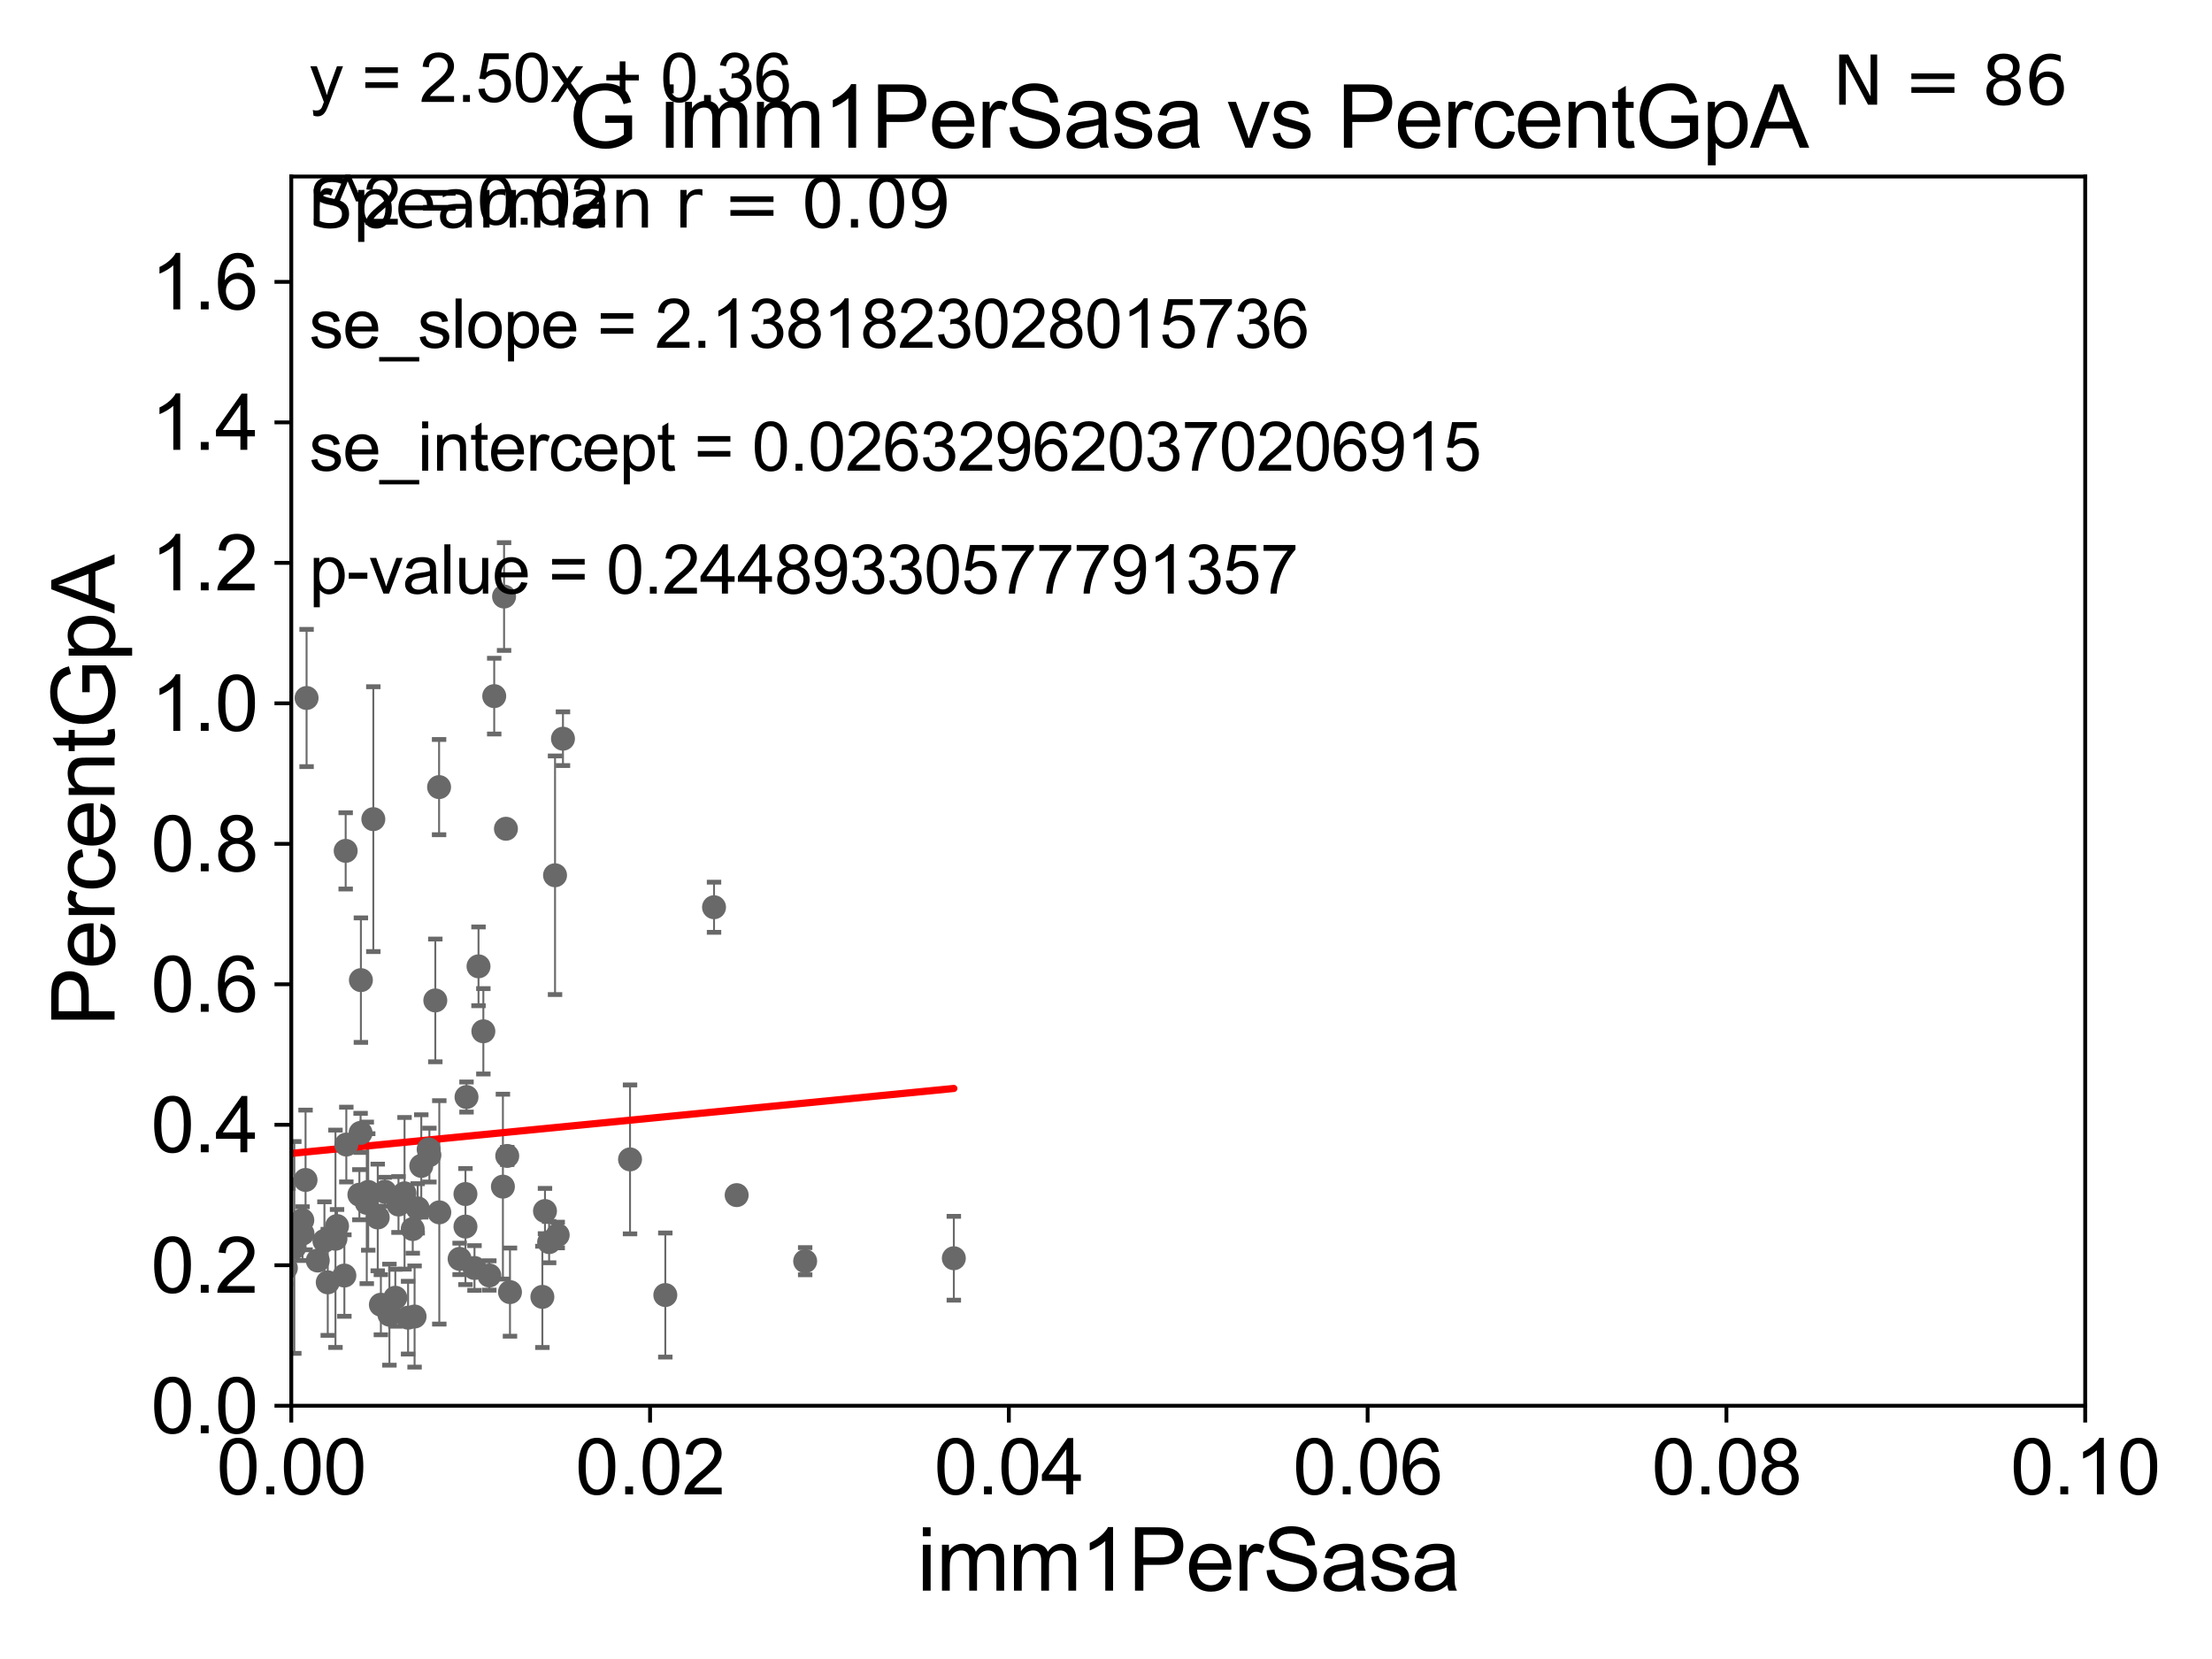 <?xml version="1.0" encoding="utf-8" standalone="no"?>
<!DOCTYPE svg PUBLIC "-//W3C//DTD SVG 1.1//EN"
  "http://www.w3.org/Graphics/SVG/1.1/DTD/svg11.dtd">
<svg xmlns:xlink="http://www.w3.org/1999/xlink" width="460.8pt" height="345.6pt" viewBox="0 0 460.8 345.6" xmlns="http://www.w3.org/2000/svg" version="1.1">
 <defs>
  <style type="text/css">*{stroke-linejoin: round; stroke-linecap: butt}</style>
 </defs>
 <g id="figure_1">
  <g id="patch_1">
   <path d="M 0 345.6 
L 460.8 345.6 
L 460.8 0 
L 0 0 
z
" style="fill: #ffffff"/>
  </g>
  <g id="axes_1">
   <g id="patch_2">
    <path d="M 60.68 292.84 
L 434.385 292.84 
L 434.385 36.775 
L 60.68 36.775 
z
" style="fill: #ffffff"/>
   </g>
   <g id="PathCollection_1">
    <defs>
     <path id="m07be8bbeee" d="M 0 1.118 
C 0.297 1.118 0.581 1 0.791 0.791 
C 1 0.581 1.118 0.297 1.118 0 
C 1.118 -0.297 1 -0.581 0.791 -0.791 
C 0.581 -1 0.297 -1.118 0 -1.118 
C -0.297 -1.118 -0.581 -1 -0.791 -0.791 
C -1 -0.581 -1.118 -0.297 -1.118 0 
C -1.118 0.297 -1 0.581 -0.791 0.791 
C -0.581 1 -0.297 1.118 0 1.118 
z
" style="stroke: #696969"/>
    </defs>
    <g clip-path="url(#pa24bf7881e)">
     <use xlink:href="#m07be8bbeee" x="-1" y="214.558" style="fill: #696969; stroke: #696969"/>
     <use xlink:href="#m07be8bbeee" x="105.396" y="172.647" style="fill: #696969; stroke: #696969"/>
     <use xlink:href="#m07be8bbeee" x="75.12" y="235.999" style="fill: #696969; stroke: #696969"/>
     <use xlink:href="#m07be8bbeee" x="74.866" y="248.878" style="fill: #696969; stroke: #696969"/>
     <use xlink:href="#m07be8bbeee" x="89.451" y="240.628" style="fill: #696969; stroke: #696969"/>
     <use xlink:href="#m07be8bbeee" x="42.918" y="238.785" style="fill: #696969; stroke: #696969"/>
     <use xlink:href="#m07be8bbeee" x="106.239" y="269.169" style="fill: #696969; stroke: #696969"/>
     <use xlink:href="#m07be8bbeee" x="71.739" y="265.72" style="fill: #696969; stroke: #696969"/>
     <use xlink:href="#m07be8bbeee" x="-1" y="266.188" style="fill: #696969; stroke: #696969"/>
     <use xlink:href="#m07be8bbeee" x="-1" y="264.49" style="fill: #696969; stroke: #696969"/>
     <use xlink:href="#m07be8bbeee" x="63.019" y="256.984" style="fill: #696969; stroke: #696969"/>
     <use xlink:href="#m07be8bbeee" x="-1" y="255.719" style="fill: #696969; stroke: #696969"/>
     <use xlink:href="#m07be8bbeee" x="-1" y="255.557" style="fill: #696969; stroke: #696969"/>
     <use xlink:href="#m07be8bbeee" x="34.948" y="255.294" style="fill: #696969; stroke: #696969"/>
     <use xlink:href="#m07be8bbeee" x="68.278" y="267.136" style="fill: #696969; stroke: #696969"/>
     <use xlink:href="#m07be8bbeee" x="21.112" y="226.576" style="fill: #696969; stroke: #696969"/>
     <use xlink:href="#m07be8bbeee" x="67.585" y="258.495" style="fill: #696969; stroke: #696969"/>
     <use xlink:href="#m07be8bbeee" x="153.459" y="248.964" style="fill: #696969; stroke: #696969"/>
     <use xlink:href="#m07be8bbeee" x="76.707" y="248.303" style="fill: #696969; stroke: #696969"/>
     <use xlink:href="#m07be8bbeee" x="51.398" y="223.65" style="fill: #696969; stroke: #696969"/>
     <use xlink:href="#m07be8bbeee" x="77.771" y="170.644" style="fill: #696969; stroke: #696969"/>
     <use xlink:href="#m07be8bbeee" x="72.145" y="238.43" style="fill: #696969; stroke: #696969"/>
     <use xlink:href="#m07be8bbeee" x="138.597" y="269.78" style="fill: #696969; stroke: #696969"/>
     <use xlink:href="#m07be8bbeee" x="100.692" y="214.837" style="fill: #696969; stroke: #696969"/>
     <use xlink:href="#m07be8bbeee" x="59.552" y="264.156" style="fill: #696969; stroke: #696969"/>
     <use xlink:href="#m07be8bbeee" x="96.963" y="255.516" style="fill: #696969; stroke: #696969"/>
     <use xlink:href="#m07be8bbeee" x="87.015" y="251.719" style="fill: #696969; stroke: #696969"/>
     <use xlink:href="#m07be8bbeee" x="114.394" y="258.757" style="fill: #696969; stroke: #696969"/>
     <use xlink:href="#m07be8bbeee" x="96.959" y="248.741" style="fill: #696969; stroke: #696969"/>
     <use xlink:href="#m07be8bbeee" x="105.008" y="124.27" style="fill: #696969; stroke: #696969"/>
     <use xlink:href="#m07be8bbeee" x="95.746" y="262.247" style="fill: #696969; stroke: #696969"/>
     <use xlink:href="#m07be8bbeee" x="8.971" y="255.461" style="fill: #696969; stroke: #696969"/>
     <use xlink:href="#m07be8bbeee" x="81.124" y="273.868" style="fill: #696969; stroke: #696969"/>
     <use xlink:href="#m07be8bbeee" x="44.374" y="182.377" style="fill: #696969; stroke: #696969"/>
     <use xlink:href="#m07be8bbeee" x="117.276" y="153.884" style="fill: #696969; stroke: #696969"/>
     <use xlink:href="#m07be8bbeee" x="148.746" y="188.992" style="fill: #696969; stroke: #696969"/>
     <use xlink:href="#m07be8bbeee" x="63.652" y="245.805" style="fill: #696969; stroke: #696969"/>
     <use xlink:href="#m07be8bbeee" x="62.974" y="254.178" style="fill: #696969; stroke: #696969"/>
     <use xlink:href="#m07be8bbeee" x="105.667" y="240.802" style="fill: #696969; stroke: #696969"/>
     <use xlink:href="#m07be8bbeee" x="91.514" y="252.556" style="fill: #696969; stroke: #696969"/>
     <use xlink:href="#m07be8bbeee" x="99.683" y="201.305" style="fill: #696969; stroke: #696969"/>
     <use xlink:href="#m07be8bbeee" x="53.283" y="256.499" style="fill: #696969; stroke: #696969"/>
     <use xlink:href="#m07be8bbeee" x="72.011" y="177.251" style="fill: #696969; stroke: #696969"/>
     <use xlink:href="#m07be8bbeee" x="44.54" y="180.884" style="fill: #696969; stroke: #696969"/>
     <use xlink:href="#m07be8bbeee" x="87.761" y="242.882" style="fill: #696969; stroke: #696969"/>
     <use xlink:href="#m07be8bbeee" x="58.943" y="246.482" style="fill: #696969; stroke: #696969"/>
     <use xlink:href="#m07be8bbeee" x="-0.954" y="259.85" style="fill: #696969; stroke: #696969"/>
     <use xlink:href="#m07be8bbeee" x="86.364" y="274.253" style="fill: #696969; stroke: #696969"/>
     <use xlink:href="#m07be8bbeee" x="25.027" y="264.219" style="fill: #696969; stroke: #696969"/>
     <use xlink:href="#m07be8bbeee" x="4.982" y="268.461" style="fill: #696969; stroke: #696969"/>
     <use xlink:href="#m07be8bbeee" x="-1" y="267.284" style="fill: #696969; stroke: #696969"/>
     <use xlink:href="#m07be8bbeee" x="-1" y="225.784" style="fill: #696969; stroke: #696969"/>
     <use xlink:href="#m07be8bbeee" x="29.58" y="206.043" style="fill: #696969; stroke: #696969"/>
     <use xlink:href="#m07be8bbeee" x="33.419" y="264.045" style="fill: #696969; stroke: #696969"/>
     <use xlink:href="#m07be8bbeee" x="91.469" y="163.969" style="fill: #696969; stroke: #696969"/>
     <use xlink:href="#m07be8bbeee" x="167.732" y="262.729" style="fill: #696969; stroke: #696969"/>
     <use xlink:href="#m07be8bbeee" x="79.344" y="271.795" style="fill: #696969; stroke: #696969"/>
     <use xlink:href="#m07be8bbeee" x="78.689" y="253.619" style="fill: #696969; stroke: #696969"/>
     <use xlink:href="#m07be8bbeee" x="104.765" y="247.198" style="fill: #696969; stroke: #696969"/>
     <use xlink:href="#m07be8bbeee" x="82.353" y="270.344" style="fill: #696969; stroke: #696969"/>
     <use xlink:href="#m07be8bbeee" x="85.981" y="256.035" style="fill: #696969; stroke: #696969"/>
     <use xlink:href="#m07be8bbeee" x="112.986" y="270.162" style="fill: #696969; stroke: #696969"/>
     <use xlink:href="#m07be8bbeee" x="80.164" y="248.255" style="fill: #696969; stroke: #696969"/>
     <use xlink:href="#m07be8bbeee" x="101.934" y="265.702" style="fill: #696969; stroke: #696969"/>
     <use xlink:href="#m07be8bbeee" x="116.178" y="257.277" style="fill: #696969; stroke: #696969"/>
     <use xlink:href="#m07be8bbeee" x="113.531" y="252.283" style="fill: #696969; stroke: #696969"/>
     <use xlink:href="#m07be8bbeee" x="-1" y="251.9" style="fill: #696969; stroke: #696969"/>
     <use xlink:href="#m07be8bbeee" x="-1" y="252.521" style="fill: #696969; stroke: #696969"/>
     <use xlink:href="#m07be8bbeee" x="198.701" y="262.115" style="fill: #696969; stroke: #696969"/>
     <use xlink:href="#m07be8bbeee" x="-1" y="252.966" style="fill: #696969; stroke: #696969"/>
     <use xlink:href="#m07be8bbeee" x="-1" y="251.421" style="fill: #696969; stroke: #696969"/>
     <use xlink:href="#m07be8bbeee" x="76.406" y="250.581" style="fill: #696969; stroke: #696969"/>
     <use xlink:href="#m07be8bbeee" x="131.247" y="241.523" style="fill: #696969; stroke: #696969"/>
     <use xlink:href="#m07be8bbeee" x="98.847" y="264.146" style="fill: #696969; stroke: #696969"/>
     <use xlink:href="#m07be8bbeee" x="84.273" y="248.588" style="fill: #696969; stroke: #696969"/>
     <use xlink:href="#m07be8bbeee" x="89.298" y="239.442" style="fill: #696969; stroke: #696969"/>
     <use xlink:href="#m07be8bbeee" x="83.013" y="250.925" style="fill: #696969; stroke: #696969"/>
     <use xlink:href="#m07be8bbeee" x="69.885" y="258.056" style="fill: #696969; stroke: #696969"/>
     <use xlink:href="#m07be8bbeee" x="90.683" y="208.407" style="fill: #696969; stroke: #696969"/>
     <use xlink:href="#m07be8bbeee" x="75.181" y="204.178" style="fill: #696969; stroke: #696969"/>
     <use xlink:href="#m07be8bbeee" x="66.2" y="262.593" style="fill: #696969; stroke: #696969"/>
     <use xlink:href="#m07be8bbeee" x="54.711" y="208.938" style="fill: #696969; stroke: #696969"/>
     <use xlink:href="#m07be8bbeee" x="52.578" y="258.335" style="fill: #696969; stroke: #696969"/>
     <use xlink:href="#m07be8bbeee" x="85.011" y="274.495" style="fill: #696969; stroke: #696969"/>
     <use xlink:href="#m07be8bbeee" x="115.625" y="182.332" style="fill: #696969; stroke: #696969"/>
     <use xlink:href="#m07be8bbeee" x="63.867" y="145.405" style="fill: #696969; stroke: #696969"/>
     <use xlink:href="#m07be8bbeee" x="97.183" y="228.533" style="fill: #696969; stroke: #696969"/>
     <use xlink:href="#m07be8bbeee" x="61.312" y="259.868" style="fill: #696969; stroke: #696969"/>
     <use xlink:href="#m07be8bbeee" x="102.956" y="145.017" style="fill: #696969; stroke: #696969"/>
     <use xlink:href="#m07be8bbeee" x="70.212" y="255.406" style="fill: #696969; stroke: #696969"/>
     <use xlink:href="#m07be8bbeee" x="60.091" y="255.267" style="fill: #696969; stroke: #696969"/>
    </g>
   </g>
   <g id="matplotlib.axis_1">
    <g id="xtick_1">
     <g id="line2d_1">
      <defs>
       <path id="m059bfa75a5" d="M 0 0 
L 0 3.5 
" style="stroke: #000000; stroke-width: 0.8"/>
      </defs>
      <g>
       <use xlink:href="#m059bfa75a5" x="60.68" y="292.84" style="stroke: #000000; stroke-width: 0.8"/>
      </g>
     </g>
     <g id="text_1">
      <!-- 0.00 -->
      <g transform="translate(45.111 311.293)scale(0.16 -0.16)">
       <defs>
        <path id="ArialMT-30" d="M 266 2259 
Q 266 3072 433 3567 
Q 600 4063 929 4331 
Q 1259 4600 1759 4600 
Q 2128 4600 2406 4451 
Q 2684 4303 2865 4023 
Q 3047 3744 3150 3342 
Q 3253 2941 3253 2259 
Q 3253 1453 3087 958 
Q 2922 463 2592 192 
Q 2263 -78 1759 -78 
Q 1097 -78 719 397 
Q 266 969 266 2259 
z
M 844 2259 
Q 844 1131 1108 757 
Q 1372 384 1759 384 
Q 2147 384 2411 759 
Q 2675 1134 2675 2259 
Q 2675 3391 2411 3762 
Q 2147 4134 1753 4134 
Q 1366 4134 1134 3806 
Q 844 3388 844 2259 
z
" transform="scale(0.016)"/>
        <path id="ArialMT-2e" d="M 581 0 
L 581 641 
L 1222 641 
L 1222 0 
L 581 0 
z
" transform="scale(0.016)"/>
       </defs>
       <use xlink:href="#ArialMT-30"/>
       <use xlink:href="#ArialMT-2e" x="55.615"/>
       <use xlink:href="#ArialMT-30" x="83.398"/>
       <use xlink:href="#ArialMT-30" x="139.014"/>
      </g>
     </g>
    </g>
    <g id="xtick_2">
     <g id="line2d_2">
      <g>
       <use xlink:href="#m059bfa75a5" x="135.421" y="292.84" style="stroke: #000000; stroke-width: 0.8"/>
      </g>
     </g>
     <g id="text_2">
      <!-- 0.02 -->
      <g transform="translate(119.852 311.293)scale(0.16 -0.16)">
       <defs>
        <path id="ArialMT-32" d="M 3222 541 
L 3222 0 
L 194 0 
Q 188 203 259 391 
Q 375 700 629 1000 
Q 884 1300 1366 1694 
Q 2113 2306 2375 2664 
Q 2638 3022 2638 3341 
Q 2638 3675 2398 3904 
Q 2159 4134 1775 4134 
Q 1369 4134 1125 3890 
Q 881 3647 878 3216 
L 300 3275 
Q 359 3922 746 4261 
Q 1134 4600 1788 4600 
Q 2447 4600 2831 4234 
Q 3216 3869 3216 3328 
Q 3216 3053 3103 2787 
Q 2991 2522 2730 2228 
Q 2469 1934 1863 1422 
Q 1356 997 1212 845 
Q 1069 694 975 541 
L 3222 541 
z
" transform="scale(0.016)"/>
       </defs>
       <use xlink:href="#ArialMT-30"/>
       <use xlink:href="#ArialMT-2e" x="55.615"/>
       <use xlink:href="#ArialMT-30" x="83.398"/>
       <use xlink:href="#ArialMT-32" x="139.014"/>
      </g>
     </g>
    </g>
    <g id="xtick_3">
     <g id="line2d_3">
      <g>
       <use xlink:href="#m059bfa75a5" x="210.162" y="292.84" style="stroke: #000000; stroke-width: 0.8"/>
      </g>
     </g>
     <g id="text_3">
      <!-- 0.04 -->
      <g transform="translate(194.593 311.293)scale(0.16 -0.16)">
       <defs>
        <path id="ArialMT-34" d="M 2069 0 
L 2069 1097 
L 81 1097 
L 81 1613 
L 2172 4581 
L 2631 4581 
L 2631 1613 
L 3250 1613 
L 3250 1097 
L 2631 1097 
L 2631 0 
L 2069 0 
z
M 2069 1613 
L 2069 3678 
L 634 1613 
L 2069 1613 
z
" transform="scale(0.016)"/>
       </defs>
       <use xlink:href="#ArialMT-30"/>
       <use xlink:href="#ArialMT-2e" x="55.615"/>
       <use xlink:href="#ArialMT-30" x="83.398"/>
       <use xlink:href="#ArialMT-34" x="139.014"/>
      </g>
     </g>
    </g>
    <g id="xtick_4">
     <g id="line2d_4">
      <g>
       <use xlink:href="#m059bfa75a5" x="284.903" y="292.84" style="stroke: #000000; stroke-width: 0.8"/>
      </g>
     </g>
     <g id="text_4">
      <!-- 0.06 -->
      <g transform="translate(269.334 311.293)scale(0.16 -0.16)">
       <defs>
        <path id="ArialMT-36" d="M 3184 3459 
L 2625 3416 
Q 2550 3747 2413 3897 
Q 2184 4138 1850 4138 
Q 1581 4138 1378 3988 
Q 1113 3794 959 3422 
Q 806 3050 800 2363 
Q 1003 2672 1297 2822 
Q 1591 2972 1913 2972 
Q 2475 2972 2870 2558 
Q 3266 2144 3266 1488 
Q 3266 1056 3080 686 
Q 2894 316 2569 119 
Q 2244 -78 1831 -78 
Q 1128 -78 684 439 
Q 241 956 241 2144 
Q 241 3472 731 4075 
Q 1159 4600 1884 4600 
Q 2425 4600 2770 4297 
Q 3116 3994 3184 3459 
z
M 888 1484 
Q 888 1194 1011 928 
Q 1134 663 1356 523 
Q 1578 384 1822 384 
Q 2178 384 2434 671 
Q 2691 959 2691 1453 
Q 2691 1928 2437 2201 
Q 2184 2475 1800 2475 
Q 1419 2475 1153 2201 
Q 888 1928 888 1484 
z
" transform="scale(0.016)"/>
       </defs>
       <use xlink:href="#ArialMT-30"/>
       <use xlink:href="#ArialMT-2e" x="55.615"/>
       <use xlink:href="#ArialMT-30" x="83.398"/>
       <use xlink:href="#ArialMT-36" x="139.014"/>
      </g>
     </g>
    </g>
    <g id="xtick_5">
     <g id="line2d_5">
      <g>
       <use xlink:href="#m059bfa75a5" x="359.644" y="292.84" style="stroke: #000000; stroke-width: 0.8"/>
      </g>
     </g>
     <g id="text_5">
      <!-- 0.08 -->
      <g transform="translate(344.075 311.293)scale(0.16 -0.16)">
       <defs>
        <path id="ArialMT-38" d="M 1131 2484 
Q 781 2613 612 2850 
Q 444 3088 444 3419 
Q 444 3919 803 4259 
Q 1163 4600 1759 4600 
Q 2359 4600 2725 4251 
Q 3091 3903 3091 3403 
Q 3091 3084 2923 2848 
Q 2756 2613 2416 2484 
Q 2838 2347 3058 2040 
Q 3278 1734 3278 1309 
Q 3278 722 2862 322 
Q 2447 -78 1769 -78 
Q 1091 -78 675 323 
Q 259 725 259 1325 
Q 259 1772 486 2073 
Q 713 2375 1131 2484 
z
M 1019 3438 
Q 1019 3113 1228 2906 
Q 1438 2700 1772 2700 
Q 2097 2700 2305 2904 
Q 2513 3109 2513 3406 
Q 2513 3716 2298 3927 
Q 2084 4138 1766 4138 
Q 1444 4138 1231 3931 
Q 1019 3725 1019 3438 
z
M 838 1322 
Q 838 1081 952 856 
Q 1066 631 1291 507 
Q 1516 384 1775 384 
Q 2178 384 2440 643 
Q 2703 903 2703 1303 
Q 2703 1709 2433 1975 
Q 2163 2241 1756 2241 
Q 1359 2241 1098 1978 
Q 838 1716 838 1322 
z
" transform="scale(0.016)"/>
       </defs>
       <use xlink:href="#ArialMT-30"/>
       <use xlink:href="#ArialMT-2e" x="55.615"/>
       <use xlink:href="#ArialMT-30" x="83.398"/>
       <use xlink:href="#ArialMT-38" x="139.014"/>
      </g>
     </g>
    </g>
    <g id="xtick_6">
     <g id="line2d_6">
      <g>
       <use xlink:href="#m059bfa75a5" x="434.385" y="292.84" style="stroke: #000000; stroke-width: 0.8"/>
      </g>
     </g>
     <g id="text_6">
      <!-- 0.10 -->
      <g transform="translate(418.816 311.293)scale(0.16 -0.16)">
       <defs>
        <path id="ArialMT-31" d="M 2384 0 
L 1822 0 
L 1822 3584 
Q 1619 3391 1289 3197 
Q 959 3003 697 2906 
L 697 3450 
Q 1169 3672 1522 3987 
Q 1875 4303 2022 4600 
L 2384 4600 
L 2384 0 
z
" transform="scale(0.016)"/>
       </defs>
       <use xlink:href="#ArialMT-30"/>
       <use xlink:href="#ArialMT-2e" x="55.615"/>
       <use xlink:href="#ArialMT-31" x="83.398"/>
       <use xlink:href="#ArialMT-30" x="139.014"/>
      </g>
     </g>
    </g>
    <g id="text_7">
     <!-- imm1PerSasa -->
     <g transform="translate(191.017 331.357)scale(0.18 -0.18)">
      <defs>
       <path id="ArialMT-69" d="M 425 3934 
L 425 4581 
L 988 4581 
L 988 3934 
L 425 3934 
z
M 425 0 
L 425 3319 
L 988 3319 
L 988 0 
L 425 0 
z
" transform="scale(0.016)"/>
       <path id="ArialMT-6d" d="M 422 0 
L 422 3319 
L 925 3319 
L 925 2853 
Q 1081 3097 1340 3245 
Q 1600 3394 1931 3394 
Q 2300 3394 2536 3241 
Q 2772 3088 2869 2813 
Q 3263 3394 3894 3394 
Q 4388 3394 4653 3120 
Q 4919 2847 4919 2278 
L 4919 0 
L 4359 0 
L 4359 2091 
Q 4359 2428 4304 2576 
Q 4250 2725 4106 2815 
Q 3963 2906 3769 2906 
Q 3419 2906 3187 2673 
Q 2956 2441 2956 1928 
L 2956 0 
L 2394 0 
L 2394 2156 
Q 2394 2531 2256 2718 
Q 2119 2906 1806 2906 
Q 1569 2906 1367 2781 
Q 1166 2656 1075 2415 
Q 984 2175 984 1722 
L 984 0 
L 422 0 
z
" transform="scale(0.016)"/>
       <path id="ArialMT-50" d="M 494 0 
L 494 4581 
L 2222 4581 
Q 2678 4581 2919 4538 
Q 3256 4481 3484 4323 
Q 3713 4166 3852 3881 
Q 3991 3597 3991 3256 
Q 3991 2672 3619 2267 
Q 3247 1863 2275 1863 
L 1100 1863 
L 1100 0 
L 494 0 
z
M 1100 2403 
L 2284 2403 
Q 2872 2403 3119 2622 
Q 3366 2841 3366 3238 
Q 3366 3525 3220 3729 
Q 3075 3934 2838 4000 
Q 2684 4041 2272 4041 
L 1100 4041 
L 1100 2403 
z
" transform="scale(0.016)"/>
       <path id="ArialMT-65" d="M 2694 1069 
L 3275 997 
Q 3138 488 2766 206 
Q 2394 -75 1816 -75 
Q 1088 -75 661 373 
Q 234 822 234 1631 
Q 234 2469 665 2931 
Q 1097 3394 1784 3394 
Q 2450 3394 2872 2941 
Q 3294 2488 3294 1666 
Q 3294 1616 3291 1516 
L 816 1516 
Q 847 969 1125 678 
Q 1403 388 1819 388 
Q 2128 388 2347 550 
Q 2566 713 2694 1069 
z
M 847 1978 
L 2700 1978 
Q 2663 2397 2488 2606 
Q 2219 2931 1791 2931 
Q 1403 2931 1139 2672 
Q 875 2413 847 1978 
z
" transform="scale(0.016)"/>
       <path id="ArialMT-72" d="M 416 0 
L 416 3319 
L 922 3319 
L 922 2816 
Q 1116 3169 1280 3281 
Q 1444 3394 1641 3394 
Q 1925 3394 2219 3213 
L 2025 2691 
Q 1819 2813 1613 2813 
Q 1428 2813 1281 2702 
Q 1134 2591 1072 2394 
Q 978 2094 978 1738 
L 978 0 
L 416 0 
z
" transform="scale(0.016)"/>
       <path id="ArialMT-53" d="M 288 1472 
L 859 1522 
Q 900 1178 1048 958 
Q 1197 738 1509 602 
Q 1822 466 2213 466 
Q 2559 466 2825 569 
Q 3091 672 3220 851 
Q 3350 1031 3350 1244 
Q 3350 1459 3225 1620 
Q 3100 1781 2813 1891 
Q 2628 1963 1997 2114 
Q 1366 2266 1113 2400 
Q 784 2572 623 2826 
Q 463 3081 463 3397 
Q 463 3744 659 4045 
Q 856 4347 1234 4503 
Q 1613 4659 2075 4659 
Q 2584 4659 2973 4495 
Q 3363 4331 3572 4012 
Q 3781 3694 3797 3291 
L 3216 3247 
Q 3169 3681 2898 3903 
Q 2628 4125 2100 4125 
Q 1550 4125 1298 3923 
Q 1047 3722 1047 3438 
Q 1047 3191 1225 3031 
Q 1400 2872 2139 2705 
Q 2878 2538 3153 2413 
Q 3553 2228 3743 1945 
Q 3934 1663 3934 1294 
Q 3934 928 3725 604 
Q 3516 281 3123 101 
Q 2731 -78 2241 -78 
Q 1619 -78 1198 103 
Q 778 284 539 648 
Q 300 1013 288 1472 
z
" transform="scale(0.016)"/>
       <path id="ArialMT-61" d="M 2588 409 
Q 2275 144 1986 34 
Q 1697 -75 1366 -75 
Q 819 -75 525 192 
Q 231 459 231 875 
Q 231 1119 342 1320 
Q 453 1522 633 1644 
Q 813 1766 1038 1828 
Q 1203 1872 1538 1913 
Q 2219 1994 2541 2106 
Q 2544 2222 2544 2253 
Q 2544 2597 2384 2738 
Q 2169 2928 1744 2928 
Q 1347 2928 1158 2789 
Q 969 2650 878 2297 
L 328 2372 
Q 403 2725 575 2942 
Q 747 3159 1072 3276 
Q 1397 3394 1825 3394 
Q 2250 3394 2515 3294 
Q 2781 3194 2906 3042 
Q 3031 2891 3081 2659 
Q 3109 2516 3109 2141 
L 3109 1391 
Q 3109 606 3145 398 
Q 3181 191 3288 0 
L 2700 0 
Q 2613 175 2588 409 
z
M 2541 1666 
Q 2234 1541 1622 1453 
Q 1275 1403 1131 1340 
Q 988 1278 909 1158 
Q 831 1038 831 891 
Q 831 666 1001 516 
Q 1172 366 1500 366 
Q 1825 366 2078 508 
Q 2331 650 2450 897 
Q 2541 1088 2541 1459 
L 2541 1666 
z
" transform="scale(0.016)"/>
       <path id="ArialMT-73" d="M 197 991 
L 753 1078 
Q 800 744 1014 566 
Q 1228 388 1613 388 
Q 2000 388 2187 545 
Q 2375 703 2375 916 
Q 2375 1106 2209 1216 
Q 2094 1291 1634 1406 
Q 1016 1563 777 1677 
Q 538 1791 414 1992 
Q 291 2194 291 2438 
Q 291 2659 392 2848 
Q 494 3038 669 3163 
Q 800 3259 1026 3326 
Q 1253 3394 1513 3394 
Q 1903 3394 2198 3281 
Q 2494 3169 2634 2976 
Q 2775 2784 2828 2463 
L 2278 2388 
Q 2241 2644 2061 2787 
Q 1881 2931 1553 2931 
Q 1166 2931 1000 2803 
Q 834 2675 834 2503 
Q 834 2394 903 2306 
Q 972 2216 1119 2156 
Q 1203 2125 1616 2013 
Q 2213 1853 2448 1751 
Q 2684 1650 2818 1456 
Q 2953 1263 2953 975 
Q 2953 694 2789 445 
Q 2625 197 2315 61 
Q 2006 -75 1616 -75 
Q 969 -75 630 194 
Q 291 463 197 991 
z
" transform="scale(0.016)"/>
      </defs>
      <use xlink:href="#ArialMT-69"/>
      <use xlink:href="#ArialMT-6d" x="22.217"/>
      <use xlink:href="#ArialMT-6d" x="105.518"/>
      <use xlink:href="#ArialMT-31" x="188.818"/>
      <use xlink:href="#ArialMT-50" x="244.434"/>
      <use xlink:href="#ArialMT-65" x="311.133"/>
      <use xlink:href="#ArialMT-72" x="366.748"/>
      <use xlink:href="#ArialMT-53" x="400.049"/>
      <use xlink:href="#ArialMT-61" x="466.748"/>
      <use xlink:href="#ArialMT-73" x="522.363"/>
      <use xlink:href="#ArialMT-61" x="572.363"/>
     </g>
    </g>
   </g>
   <g id="matplotlib.axis_2">
    <g id="ytick_1">
     <g id="line2d_7">
      <defs>
       <path id="mcf39b84b80" d="M 0 0 
L -3.5 0 
" style="stroke: #000000; stroke-width: 0.8"/>
      </defs>
      <g>
       <use xlink:href="#mcf39b84b80" x="60.68" y="292.84" style="stroke: #000000; stroke-width: 0.8"/>
      </g>
     </g>
     <g id="text_8">
      <!-- 0.0 -->
      <g transform="translate(31.44 298.566)scale(0.16 -0.16)">
       <use xlink:href="#ArialMT-30"/>
       <use xlink:href="#ArialMT-2e" x="55.615"/>
       <use xlink:href="#ArialMT-30" x="83.398"/>
      </g>
     </g>
    </g>
    <g id="ytick_2">
     <g id="line2d_8">
      <g>
       <use xlink:href="#mcf39b84b80" x="60.68" y="263.575" style="stroke: #000000; stroke-width: 0.8"/>
      </g>
     </g>
     <g id="text_9">
      <!-- 0.2 -->
      <g transform="translate(31.44 269.302)scale(0.16 -0.16)">
       <use xlink:href="#ArialMT-30"/>
       <use xlink:href="#ArialMT-2e" x="55.615"/>
       <use xlink:href="#ArialMT-32" x="83.398"/>
      </g>
     </g>
    </g>
    <g id="ytick_3">
     <g id="line2d_9">
      <g>
       <use xlink:href="#mcf39b84b80" x="60.68" y="234.311" style="stroke: #000000; stroke-width: 0.8"/>
      </g>
     </g>
     <g id="text_10">
      <!-- 0.4 -->
      <g transform="translate(31.44 240.037)scale(0.16 -0.16)">
       <use xlink:href="#ArialMT-30"/>
       <use xlink:href="#ArialMT-2e" x="55.615"/>
       <use xlink:href="#ArialMT-34" x="83.398"/>
      </g>
     </g>
    </g>
    <g id="ytick_4">
     <g id="line2d_10">
      <g>
       <use xlink:href="#mcf39b84b80" x="60.68" y="205.046" style="stroke: #000000; stroke-width: 0.8"/>
      </g>
     </g>
     <g id="text_11">
      <!-- 0.6 -->
      <g transform="translate(31.44 210.772)scale(0.16 -0.16)">
       <use xlink:href="#ArialMT-30"/>
       <use xlink:href="#ArialMT-2e" x="55.615"/>
       <use xlink:href="#ArialMT-36" x="83.398"/>
      </g>
     </g>
    </g>
    <g id="ytick_5">
     <g id="line2d_11">
      <g>
       <use xlink:href="#mcf39b84b80" x="60.68" y="175.782" style="stroke: #000000; stroke-width: 0.8"/>
      </g>
     </g>
     <g id="text_12">
      <!-- 0.8 -->
      <g transform="translate(31.44 181.508)scale(0.16 -0.16)">
       <use xlink:href="#ArialMT-30"/>
       <use xlink:href="#ArialMT-2e" x="55.615"/>
       <use xlink:href="#ArialMT-38" x="83.398"/>
      </g>
     </g>
    </g>
    <g id="ytick_6">
     <g id="line2d_12">
      <g>
       <use xlink:href="#mcf39b84b80" x="60.68" y="146.517" style="stroke: #000000; stroke-width: 0.8"/>
      </g>
     </g>
     <g id="text_13">
      <!-- 1.0 -->
      <g transform="translate(31.44 152.243)scale(0.16 -0.16)">
       <use xlink:href="#ArialMT-31"/>
       <use xlink:href="#ArialMT-2e" x="55.615"/>
       <use xlink:href="#ArialMT-30" x="83.398"/>
      </g>
     </g>
    </g>
    <g id="ytick_7">
     <g id="line2d_13">
      <g>
       <use xlink:href="#mcf39b84b80" x="60.68" y="117.252" style="stroke: #000000; stroke-width: 0.8"/>
      </g>
     </g>
     <g id="text_14">
      <!-- 1.2 -->
      <g transform="translate(31.44 122.979)scale(0.16 -0.16)">
       <use xlink:href="#ArialMT-31"/>
       <use xlink:href="#ArialMT-2e" x="55.615"/>
       <use xlink:href="#ArialMT-32" x="83.398"/>
      </g>
     </g>
    </g>
    <g id="ytick_8">
     <g id="line2d_14">
      <g>
       <use xlink:href="#mcf39b84b80" x="60.68" y="87.988" style="stroke: #000000; stroke-width: 0.8"/>
      </g>
     </g>
     <g id="text_15">
      <!-- 1.4 -->
      <g transform="translate(31.44 93.714)scale(0.16 -0.16)">
       <use xlink:href="#ArialMT-31"/>
       <use xlink:href="#ArialMT-2e" x="55.615"/>
       <use xlink:href="#ArialMT-34" x="83.398"/>
      </g>
     </g>
    </g>
    <g id="ytick_9">
     <g id="line2d_15">
      <g>
       <use xlink:href="#mcf39b84b80" x="60.68" y="58.723" style="stroke: #000000; stroke-width: 0.8"/>
      </g>
     </g>
     <g id="text_16">
      <!-- 1.6 -->
      <g transform="translate(31.44 64.45)scale(0.16 -0.16)">
       <use xlink:href="#ArialMT-31"/>
       <use xlink:href="#ArialMT-2e" x="55.615"/>
       <use xlink:href="#ArialMT-36" x="83.398"/>
      </g>
     </g>
    </g>
    <g id="text_17">
     <!-- PercentGpA -->
     <g transform="translate(23.863 213.831)rotate(-90)scale(0.18 -0.18)">
      <defs>
       <path id="ArialMT-63" d="M 2588 1216 
L 3141 1144 
Q 3050 572 2676 248 
Q 2303 -75 1759 -75 
Q 1078 -75 664 370 
Q 250 816 250 1647 
Q 250 2184 428 2587 
Q 606 2991 970 3192 
Q 1334 3394 1763 3394 
Q 2303 3394 2647 3120 
Q 2991 2847 3088 2344 
L 2541 2259 
Q 2463 2594 2264 2762 
Q 2066 2931 1784 2931 
Q 1359 2931 1093 2626 
Q 828 2322 828 1663 
Q 828 994 1084 691 
Q 1341 388 1753 388 
Q 2084 388 2306 591 
Q 2528 794 2588 1216 
z
" transform="scale(0.016)"/>
       <path id="ArialMT-6e" d="M 422 0 
L 422 3319 
L 928 3319 
L 928 2847 
Q 1294 3394 1984 3394 
Q 2284 3394 2536 3286 
Q 2788 3178 2913 3003 
Q 3038 2828 3088 2588 
Q 3119 2431 3119 2041 
L 3119 0 
L 2556 0 
L 2556 2019 
Q 2556 2363 2490 2533 
Q 2425 2703 2258 2804 
Q 2091 2906 1866 2906 
Q 1506 2906 1245 2678 
Q 984 2450 984 1813 
L 984 0 
L 422 0 
z
" transform="scale(0.016)"/>
       <path id="ArialMT-74" d="M 1650 503 
L 1731 6 
Q 1494 -44 1306 -44 
Q 1000 -44 831 53 
Q 663 150 594 308 
Q 525 466 525 972 
L 525 2881 
L 113 2881 
L 113 3319 
L 525 3319 
L 525 4141 
L 1084 4478 
L 1084 3319 
L 1650 3319 
L 1650 2881 
L 1084 2881 
L 1084 941 
Q 1084 700 1114 631 
Q 1144 563 1211 522 
Q 1278 481 1403 481 
Q 1497 481 1650 503 
z
" transform="scale(0.016)"/>
       <path id="ArialMT-47" d="M 2638 1797 
L 2638 2334 
L 4578 2338 
L 4578 638 
Q 4131 281 3656 101 
Q 3181 -78 2681 -78 
Q 2006 -78 1454 211 
Q 903 500 622 1047 
Q 341 1594 341 2269 
Q 341 2938 620 3517 
Q 900 4097 1425 4378 
Q 1950 4659 2634 4659 
Q 3131 4659 3532 4498 
Q 3934 4338 4162 4050 
Q 4391 3763 4509 3300 
L 3963 3150 
Q 3859 3500 3706 3700 
Q 3553 3900 3268 4020 
Q 2984 4141 2638 4141 
Q 2222 4141 1919 4014 
Q 1616 3888 1430 3681 
Q 1244 3475 1141 3228 
Q 966 2803 966 2306 
Q 966 1694 1177 1281 
Q 1388 869 1791 669 
Q 2194 469 2647 469 
Q 3041 469 3416 620 
Q 3791 772 3984 944 
L 3984 1797 
L 2638 1797 
z
" transform="scale(0.016)"/>
       <path id="ArialMT-70" d="M 422 -1272 
L 422 3319 
L 934 3319 
L 934 2888 
Q 1116 3141 1344 3267 
Q 1572 3394 1897 3394 
Q 2322 3394 2647 3175 
Q 2972 2956 3137 2557 
Q 3303 2159 3303 1684 
Q 3303 1175 3120 767 
Q 2938 359 2589 142 
Q 2241 -75 1856 -75 
Q 1575 -75 1351 44 
Q 1128 163 984 344 
L 984 -1272 
L 422 -1272 
z
M 931 1641 
Q 931 1000 1190 694 
Q 1450 388 1819 388 
Q 2194 388 2461 705 
Q 2728 1022 2728 1688 
Q 2728 2322 2467 2637 
Q 2206 2953 1844 2953 
Q 1484 2953 1207 2617 
Q 931 2281 931 1641 
z
" transform="scale(0.016)"/>
       <path id="ArialMT-41" d="M -9 0 
L 1750 4581 
L 2403 4581 
L 4278 0 
L 3588 0 
L 3053 1388 
L 1138 1388 
L 634 0 
L -9 0 
z
M 1313 1881 
L 2866 1881 
L 2388 3150 
Q 2169 3728 2063 4100 
Q 1975 3659 1816 3225 
L 1313 1881 
z
" transform="scale(0.016)"/>
      </defs>
      <use xlink:href="#ArialMT-50"/>
      <use xlink:href="#ArialMT-65" x="66.699"/>
      <use xlink:href="#ArialMT-72" x="122.314"/>
      <use xlink:href="#ArialMT-63" x="155.615"/>
      <use xlink:href="#ArialMT-65" x="205.615"/>
      <use xlink:href="#ArialMT-6e" x="261.23"/>
      <use xlink:href="#ArialMT-74" x="316.846"/>
      <use xlink:href="#ArialMT-47" x="344.629"/>
      <use xlink:href="#ArialMT-70" x="422.412"/>
      <use xlink:href="#ArialMT-41" x="478.027"/>
     </g>
    </g>
   </g>
   <g id="LineCollection_1">
    <path clip-path="url(#pa24bf7881e)" style="fill: none; stroke: #696969; stroke-width: 0.4"/>
    <path d="M 105.396 173.156 
L 105.396 172.138 
" clip-path="url(#pa24bf7881e)" style="fill: none; stroke: #696969; stroke-width: 0.4"/>
    <path d="M 75.12 240.077 
L 75.12 231.922 
" clip-path="url(#pa24bf7881e)" style="fill: none; stroke: #696969; stroke-width: 0.4"/>
    <path d="M 74.866 254.103 
L 74.866 243.652 
" clip-path="url(#pa24bf7881e)" style="fill: none; stroke: #696969; stroke-width: 0.4"/>
    <path d="M 89.451 246.235 
L 89.451 235.02 
" clip-path="url(#pa24bf7881e)" style="fill: none; stroke: #696969; stroke-width: 0.4"/>
    <path d="M 42.918 272.385 
L 42.918 205.184 
" clip-path="url(#pa24bf7881e)" style="fill: none; stroke: #696969; stroke-width: 0.4"/>
    <path d="M 106.239 278.35 
L 106.239 259.989 
" clip-path="url(#pa24bf7881e)" style="fill: none; stroke: #696969; stroke-width: 0.4"/>
    <path d="M 71.739 274.206 
L 71.739 257.234 
" clip-path="url(#pa24bf7881e)" style="fill: none; stroke: #696969; stroke-width: 0.4"/>
    <path clip-path="url(#pa24bf7881e)" style="fill: none; stroke: #696969; stroke-width: 0.4"/>
    <path d="M 63.019 262.585 
L 63.019 251.382 
" clip-path="url(#pa24bf7881e)" style="fill: none; stroke: #696969; stroke-width: 0.4"/>
    <path clip-path="url(#pa24bf7881e)" style="fill: none; stroke: #696969; stroke-width: 0.4"/>
    <path d="M 34.948 267.117 
L 34.948 243.47 
" clip-path="url(#pa24bf7881e)" style="fill: none; stroke: #696969; stroke-width: 0.4"/>
    <path d="M 68.278 278.18 
L 68.278 256.092 
" clip-path="url(#pa24bf7881e)" style="fill: none; stroke: #696969; stroke-width: 0.4"/>
    <path d="M 21.112 242.639 
L 21.112 210.513 
" clip-path="url(#pa24bf7881e)" style="fill: none; stroke: #696969; stroke-width: 0.4"/>
    <path d="M 67.585 266.629 
L 67.585 250.361 
" clip-path="url(#pa24bf7881e)" style="fill: none; stroke: #696969; stroke-width: 0.4"/>
    <path d="M 153.459 249.478 
L 153.459 248.45 
" clip-path="url(#pa24bf7881e)" style="fill: none; stroke: #696969; stroke-width: 0.4"/>
    <path d="M 76.707 260.434 
L 76.707 236.172 
" clip-path="url(#pa24bf7881e)" style="fill: none; stroke: #696969; stroke-width: 0.4"/>
    <path d="M 51.398 238.066 
L 51.398 209.234 
" clip-path="url(#pa24bf7881e)" style="fill: none; stroke: #696969; stroke-width: 0.4"/>
    <path d="M 77.771 198.23 
L 77.771 143.057 
" clip-path="url(#pa24bf7881e)" style="fill: none; stroke: #696969; stroke-width: 0.4"/>
    <path d="M 72.145 246.215 
L 72.145 230.645 
" clip-path="url(#pa24bf7881e)" style="fill: none; stroke: #696969; stroke-width: 0.4"/>
    <path d="M 138.597 282.706 
L 138.597 256.855 
" clip-path="url(#pa24bf7881e)" style="fill: none; stroke: #696969; stroke-width: 0.4"/>
    <path d="M 100.692 223.729 
L 100.692 205.946 
" clip-path="url(#pa24bf7881e)" style="fill: none; stroke: #696969; stroke-width: 0.4"/>
    <path d="M 59.552 267.489 
L 59.552 260.823 
" clip-path="url(#pa24bf7881e)" style="fill: none; stroke: #696969; stroke-width: 0.4"/>
    <path d="M 96.963 267.603 
L 96.963 243.429 
" clip-path="url(#pa24bf7881e)" style="fill: none; stroke: #696969; stroke-width: 0.4"/>
    <path d="M 87.015 256.856 
L 87.015 246.582 
" clip-path="url(#pa24bf7881e)" style="fill: none; stroke: #696969; stroke-width: 0.4"/>
    <path d="M 114.394 263.058 
L 114.394 254.455 
" clip-path="url(#pa24bf7881e)" style="fill: none; stroke: #696969; stroke-width: 0.4"/>
    <path d="M 96.959 249.426 
L 96.959 248.057 
" clip-path="url(#pa24bf7881e)" style="fill: none; stroke: #696969; stroke-width: 0.4"/>
    <path d="M 105.008 135.492 
L 105.008 113.048 
" clip-path="url(#pa24bf7881e)" style="fill: none; stroke: #696969; stroke-width: 0.4"/>
    <path d="M 95.746 265.52 
L 95.746 258.975 
" clip-path="url(#pa24bf7881e)" style="fill: none; stroke: #696969; stroke-width: 0.4"/>
    <path d="M 8.971 263.147 
L 8.971 247.774 
" clip-path="url(#pa24bf7881e)" style="fill: none; stroke: #696969; stroke-width: 0.4"/>
    <path d="M 81.124 284.388 
L 81.124 263.347 
" clip-path="url(#pa24bf7881e)" style="fill: none; stroke: #696969; stroke-width: 0.4"/>
    <path d="M 44.374 194.721 
L 44.374 170.032 
" clip-path="url(#pa24bf7881e)" style="fill: none; stroke: #696969; stroke-width: 0.4"/>
    <path d="M 117.276 159.478 
L 117.276 148.29 
" clip-path="url(#pa24bf7881e)" style="fill: none; stroke: #696969; stroke-width: 0.4"/>
    <path d="M 148.746 194.214 
L 148.746 183.77 
" clip-path="url(#pa24bf7881e)" style="fill: none; stroke: #696969; stroke-width: 0.4"/>
    <path d="M 63.652 260.357 
L 63.652 231.252 
" clip-path="url(#pa24bf7881e)" style="fill: none; stroke: #696969; stroke-width: 0.4"/>
    <path d="M 62.974 255.627 
L 62.974 252.729 
" clip-path="url(#pa24bf7881e)" style="fill: none; stroke: #696969; stroke-width: 0.4"/>
    <path d="M 105.667 242.599 
L 105.667 239.006 
" clip-path="url(#pa24bf7881e)" style="fill: none; stroke: #696969; stroke-width: 0.4"/>
    <path d="M 91.514 275.828 
L 91.514 229.285 
" clip-path="url(#pa24bf7881e)" style="fill: none; stroke: #696969; stroke-width: 0.4"/>
    <path d="M 99.683 209.512 
L 99.683 193.097 
" clip-path="url(#pa24bf7881e)" style="fill: none; stroke: #696969; stroke-width: 0.4"/>
    <path d="M 53.283 268.664 
L 53.283 244.334 
" clip-path="url(#pa24bf7881e)" style="fill: none; stroke: #696969; stroke-width: 0.4"/>
    <path d="M 72.011 185.195 
L 72.011 169.307 
" clip-path="url(#pa24bf7881e)" style="fill: none; stroke: #696969; stroke-width: 0.4"/>
    <path d="M 44.54 202.485 
L 44.54 159.282 
" clip-path="url(#pa24bf7881e)" style="fill: none; stroke: #696969; stroke-width: 0.4"/>
    <path d="M 87.761 253.543 
L 87.761 232.221 
" clip-path="url(#pa24bf7881e)" style="fill: none; stroke: #696969; stroke-width: 0.4"/>
    <path d="M 58.943 250.215 
L 58.943 242.748 
" clip-path="url(#pa24bf7881e)" style="fill: none; stroke: #696969; stroke-width: 0.4"/>
    <path d="M -0.954 262.469 
L -0.954 257.231 
" clip-path="url(#pa24bf7881e)" style="fill: none; stroke: #696969; stroke-width: 0.4"/>
    <path d="M 86.364 284.79 
L 86.364 263.716 
" clip-path="url(#pa24bf7881e)" style="fill: none; stroke: #696969; stroke-width: 0.4"/>
    <path d="M 25.027 271.889 
L 25.027 256.548 
" clip-path="url(#pa24bf7881e)" style="fill: none; stroke: #696969; stroke-width: 0.4"/>
    <path d="M 4.982 279.61 
L 4.982 257.312 
" clip-path="url(#pa24bf7881e)" style="fill: none; stroke: #696969; stroke-width: 0.4"/>
    <path clip-path="url(#pa24bf7881e)" style="fill: none; stroke: #696969; stroke-width: 0.4"/>
    <path d="M 29.58 210.445 
L 29.58 201.642 
" clip-path="url(#pa24bf7881e)" style="fill: none; stroke: #696969; stroke-width: 0.4"/>
    <path d="M 33.419 269.528 
L 33.419 258.562 
" clip-path="url(#pa24bf7881e)" style="fill: none; stroke: #696969; stroke-width: 0.4"/>
    <path d="M 91.469 173.889 
L 91.469 154.049 
" clip-path="url(#pa24bf7881e)" style="fill: none; stroke: #696969; stroke-width: 0.4"/>
    <path d="M 167.732 265.562 
L 167.732 259.896 
" clip-path="url(#pa24bf7881e)" style="fill: none; stroke: #696969; stroke-width: 0.4"/>
    <path d="M 79.344 278.056 
L 79.344 265.534 
" clip-path="url(#pa24bf7881e)" style="fill: none; stroke: #696969; stroke-width: 0.4"/>
    <path d="M 78.689 264.725 
L 78.689 242.513 
" clip-path="url(#pa24bf7881e)" style="fill: none; stroke: #696969; stroke-width: 0.4"/>
    <path d="M 104.765 266.454 
L 104.765 227.942 
" clip-path="url(#pa24bf7881e)" style="fill: none; stroke: #696969; stroke-width: 0.4"/>
    <path d="M 82.353 276.278 
L 82.353 264.411 
" clip-path="url(#pa24bf7881e)" style="fill: none; stroke: #696969; stroke-width: 0.4"/>
    <path d="M 85.981 261.062 
L 85.981 251.009 
" clip-path="url(#pa24bf7881e)" style="fill: none; stroke: #696969; stroke-width: 0.4"/>
    <path d="M 112.986 280.708 
L 112.986 259.616 
" clip-path="url(#pa24bf7881e)" style="fill: none; stroke: #696969; stroke-width: 0.4"/>
    <path d="M 80.164 251.257 
L 80.164 245.253 
" clip-path="url(#pa24bf7881e)" style="fill: none; stroke: #696969; stroke-width: 0.4"/>
    <path d="M 101.934 268.762 
L 101.934 262.642 
" clip-path="url(#pa24bf7881e)" style="fill: none; stroke: #696969; stroke-width: 0.4"/>
    <path d="M 116.178 259.949 
L 116.178 254.604 
" clip-path="url(#pa24bf7881e)" style="fill: none; stroke: #696969; stroke-width: 0.4"/>
    <path d="M 113.531 257 
L 113.531 247.566 
" clip-path="url(#pa24bf7881e)" style="fill: none; stroke: #696969; stroke-width: 0.4"/>
    <path clip-path="url(#pa24bf7881e)" style="fill: none; stroke: #696969; stroke-width: 0.4"/>
    <path d="M 198.701 270.845 
L 198.701 253.384 
" clip-path="url(#pa24bf7881e)" style="fill: none; stroke: #696969; stroke-width: 0.4"/>
    <path clip-path="url(#pa24bf7881e)" style="fill: none; stroke: #696969; stroke-width: 0.4"/>
    <path d="M 76.406 267.408 
L 76.406 233.754 
" clip-path="url(#pa24bf7881e)" style="fill: none; stroke: #696969; stroke-width: 0.4"/>
    <path d="M 131.247 257.033 
L 131.247 226.012 
" clip-path="url(#pa24bf7881e)" style="fill: none; stroke: #696969; stroke-width: 0.4"/>
    <path d="M 98.847 268.803 
L 98.847 259.488 
" clip-path="url(#pa24bf7881e)" style="fill: none; stroke: #696969; stroke-width: 0.4"/>
    <path d="M 84.273 264.384 
L 84.273 232.793 
" clip-path="url(#pa24bf7881e)" style="fill: none; stroke: #696969; stroke-width: 0.4"/>
    <path d="M 89.298 241.298 
L 89.298 237.585 
" clip-path="url(#pa24bf7881e)" style="fill: none; stroke: #696969; stroke-width: 0.4"/>
    <path d="M 83.013 256.743 
L 83.013 245.107 
" clip-path="url(#pa24bf7881e)" style="fill: none; stroke: #696969; stroke-width: 0.4"/>
    <path d="M 69.885 280.694 
L 69.885 235.419 
" clip-path="url(#pa24bf7881e)" style="fill: none; stroke: #696969; stroke-width: 0.4"/>
    <path d="M 90.683 221.193 
L 90.683 195.622 
" clip-path="url(#pa24bf7881e)" style="fill: none; stroke: #696969; stroke-width: 0.4"/>
    <path d="M 75.181 217.143 
L 75.181 191.213 
" clip-path="url(#pa24bf7881e)" style="fill: none; stroke: #696969; stroke-width: 0.4"/>
    <path d="M 66.2 264.177 
L 66.2 261.01 
" clip-path="url(#pa24bf7881e)" style="fill: none; stroke: #696969; stroke-width: 0.4"/>
    <path d="M 54.711 217.872 
L 54.711 200.004 
" clip-path="url(#pa24bf7881e)" style="fill: none; stroke: #696969; stroke-width: 0.4"/>
    <path d="M 52.578 264.093 
L 52.578 252.577 
" clip-path="url(#pa24bf7881e)" style="fill: none; stroke: #696969; stroke-width: 0.4"/>
    <path d="M 85.011 282.07 
L 85.011 266.919 
" clip-path="url(#pa24bf7881e)" style="fill: none; stroke: #696969; stroke-width: 0.4"/>
    <path d="M 115.625 207.184 
L 115.625 157.479 
" clip-path="url(#pa24bf7881e)" style="fill: none; stroke: #696969; stroke-width: 0.4"/>
    <path d="M 63.867 159.7 
L 63.867 131.11 
" clip-path="url(#pa24bf7881e)" style="fill: none; stroke: #696969; stroke-width: 0.4"/>
    <path d="M 97.183 231.666 
L 97.183 225.399 
" clip-path="url(#pa24bf7881e)" style="fill: none; stroke: #696969; stroke-width: 0.4"/>
    <path d="M 61.312 281.93 
L 61.312 237.807 
" clip-path="url(#pa24bf7881e)" style="fill: none; stroke: #696969; stroke-width: 0.4"/>
    <path d="M 102.956 152.909 
L 102.956 137.124 
" clip-path="url(#pa24bf7881e)" style="fill: none; stroke: #696969; stroke-width: 0.4"/>
    <path d="M 70.212 258.849 
L 70.212 251.962 
" clip-path="url(#pa24bf7881e)" style="fill: none; stroke: #696969; stroke-width: 0.4"/>
    <path d="M 60.091 262.946 
L 60.091 247.588 
" clip-path="url(#pa24bf7881e)" style="fill: none; stroke: #696969; stroke-width: 0.4"/>
   </g>
   <g id="line2d_16">
    <defs>
     <path id="mc144cc2b9d" d="M 1.5 0 
L -1.5 -0 
" style="stroke: #696969"/>
    </defs>
    <g clip-path="url(#pa24bf7881e)">
     <use xlink:href="#mc144cc2b9d" x="-1" y="216.67" style="fill: #696969; stroke: #696969"/>
     <use xlink:href="#mc144cc2b9d" x="105.396" y="173.156" style="fill: #696969; stroke: #696969"/>
     <use xlink:href="#mc144cc2b9d" x="75.12" y="240.077" style="fill: #696969; stroke: #696969"/>
     <use xlink:href="#mc144cc2b9d" x="74.866" y="254.103" style="fill: #696969; stroke: #696969"/>
     <use xlink:href="#mc144cc2b9d" x="89.451" y="246.235" style="fill: #696969; stroke: #696969"/>
     <use xlink:href="#mc144cc2b9d" x="42.918" y="272.385" style="fill: #696969; stroke: #696969"/>
     <use xlink:href="#mc144cc2b9d" x="106.239" y="278.35" style="fill: #696969; stroke: #696969"/>
     <use xlink:href="#mc144cc2b9d" x="71.739" y="274.206" style="fill: #696969; stroke: #696969"/>
     <use xlink:href="#mc144cc2b9d" x="-1" y="273.491" style="fill: #696969; stroke: #696969"/>
     <use xlink:href="#mc144cc2b9d" x="-1" y="271.263" style="fill: #696969; stroke: #696969"/>
     <use xlink:href="#mc144cc2b9d" x="63.019" y="262.585" style="fill: #696969; stroke: #696969"/>
     <use xlink:href="#mc144cc2b9d" x="-1" y="271.075" style="fill: #696969; stroke: #696969"/>
     <use xlink:href="#mc144cc2b9d" x="-1" y="271.191" style="fill: #696969; stroke: #696969"/>
     <use xlink:href="#mc144cc2b9d" x="34.948" y="267.117" style="fill: #696969; stroke: #696969"/>
     <use xlink:href="#mc144cc2b9d" x="68.278" y="278.18" style="fill: #696969; stroke: #696969"/>
     <use xlink:href="#mc144cc2b9d" x="21.112" y="242.639" style="fill: #696969; stroke: #696969"/>
     <use xlink:href="#mc144cc2b9d" x="67.585" y="266.629" style="fill: #696969; stroke: #696969"/>
     <use xlink:href="#mc144cc2b9d" x="153.459" y="249.478" style="fill: #696969; stroke: #696969"/>
     <use xlink:href="#mc144cc2b9d" x="76.707" y="260.434" style="fill: #696969; stroke: #696969"/>
     <use xlink:href="#mc144cc2b9d" x="51.398" y="238.066" style="fill: #696969; stroke: #696969"/>
     <use xlink:href="#mc144cc2b9d" x="77.771" y="198.23" style="fill: #696969; stroke: #696969"/>
     <use xlink:href="#mc144cc2b9d" x="72.145" y="246.215" style="fill: #696969; stroke: #696969"/>
     <use xlink:href="#mc144cc2b9d" x="138.597" y="282.706" style="fill: #696969; stroke: #696969"/>
     <use xlink:href="#mc144cc2b9d" x="100.692" y="223.729" style="fill: #696969; stroke: #696969"/>
     <use xlink:href="#mc144cc2b9d" x="59.552" y="267.489" style="fill: #696969; stroke: #696969"/>
     <use xlink:href="#mc144cc2b9d" x="96.963" y="267.603" style="fill: #696969; stroke: #696969"/>
     <use xlink:href="#mc144cc2b9d" x="87.015" y="256.856" style="fill: #696969; stroke: #696969"/>
     <use xlink:href="#mc144cc2b9d" x="114.394" y="263.058" style="fill: #696969; stroke: #696969"/>
     <use xlink:href="#mc144cc2b9d" x="96.959" y="249.426" style="fill: #696969; stroke: #696969"/>
     <use xlink:href="#mc144cc2b9d" x="105.008" y="135.492" style="fill: #696969; stroke: #696969"/>
     <use xlink:href="#mc144cc2b9d" x="95.746" y="265.52" style="fill: #696969; stroke: #696969"/>
     <use xlink:href="#mc144cc2b9d" x="8.971" y="263.147" style="fill: #696969; stroke: #696969"/>
     <use xlink:href="#mc144cc2b9d" x="81.124" y="284.388" style="fill: #696969; stroke: #696969"/>
     <use xlink:href="#mc144cc2b9d" x="44.374" y="194.721" style="fill: #696969; stroke: #696969"/>
     <use xlink:href="#mc144cc2b9d" x="117.276" y="159.478" style="fill: #696969; stroke: #696969"/>
     <use xlink:href="#mc144cc2b9d" x="148.746" y="194.214" style="fill: #696969; stroke: #696969"/>
     <use xlink:href="#mc144cc2b9d" x="63.652" y="260.357" style="fill: #696969; stroke: #696969"/>
     <use xlink:href="#mc144cc2b9d" x="62.974" y="255.627" style="fill: #696969; stroke: #696969"/>
     <use xlink:href="#mc144cc2b9d" x="105.667" y="242.599" style="fill: #696969; stroke: #696969"/>
     <use xlink:href="#mc144cc2b9d" x="91.514" y="275.828" style="fill: #696969; stroke: #696969"/>
     <use xlink:href="#mc144cc2b9d" x="99.683" y="209.512" style="fill: #696969; stroke: #696969"/>
     <use xlink:href="#mc144cc2b9d" x="53.283" y="268.664" style="fill: #696969; stroke: #696969"/>
     <use xlink:href="#mc144cc2b9d" x="72.011" y="185.195" style="fill: #696969; stroke: #696969"/>
     <use xlink:href="#mc144cc2b9d" x="44.54" y="202.485" style="fill: #696969; stroke: #696969"/>
     <use xlink:href="#mc144cc2b9d" x="87.761" y="253.543" style="fill: #696969; stroke: #696969"/>
     <use xlink:href="#mc144cc2b9d" x="58.943" y="250.215" style="fill: #696969; stroke: #696969"/>
     <use xlink:href="#mc144cc2b9d" x="-0.954" y="262.469" style="fill: #696969; stroke: #696969"/>
     <use xlink:href="#mc144cc2b9d" x="86.364" y="284.79" style="fill: #696969; stroke: #696969"/>
     <use xlink:href="#mc144cc2b9d" x="25.027" y="271.889" style="fill: #696969; stroke: #696969"/>
     <use xlink:href="#mc144cc2b9d" x="4.982" y="279.61" style="fill: #696969; stroke: #696969"/>
     <use xlink:href="#mc144cc2b9d" x="-1" y="277.668" style="fill: #696969; stroke: #696969"/>
     <use xlink:href="#mc144cc2b9d" x="-1" y="230.064" style="fill: #696969; stroke: #696969"/>
     <use xlink:href="#mc144cc2b9d" x="29.58" y="210.445" style="fill: #696969; stroke: #696969"/>
     <use xlink:href="#mc144cc2b9d" x="33.419" y="269.528" style="fill: #696969; stroke: #696969"/>
     <use xlink:href="#mc144cc2b9d" x="91.469" y="173.889" style="fill: #696969; stroke: #696969"/>
     <use xlink:href="#mc144cc2b9d" x="167.732" y="265.562" style="fill: #696969; stroke: #696969"/>
     <use xlink:href="#mc144cc2b9d" x="79.344" y="278.056" style="fill: #696969; stroke: #696969"/>
     <use xlink:href="#mc144cc2b9d" x="78.689" y="264.725" style="fill: #696969; stroke: #696969"/>
     <use xlink:href="#mc144cc2b9d" x="104.765" y="266.454" style="fill: #696969; stroke: #696969"/>
     <use xlink:href="#mc144cc2b9d" x="82.353" y="276.278" style="fill: #696969; stroke: #696969"/>
     <use xlink:href="#mc144cc2b9d" x="85.981" y="261.062" style="fill: #696969; stroke: #696969"/>
     <use xlink:href="#mc144cc2b9d" x="112.986" y="280.708" style="fill: #696969; stroke: #696969"/>
     <use xlink:href="#mc144cc2b9d" x="80.164" y="251.257" style="fill: #696969; stroke: #696969"/>
     <use xlink:href="#mc144cc2b9d" x="101.934" y="268.762" style="fill: #696969; stroke: #696969"/>
     <use xlink:href="#mc144cc2b9d" x="116.178" y="259.949" style="fill: #696969; stroke: #696969"/>
     <use xlink:href="#mc144cc2b9d" x="113.531" y="257" style="fill: #696969; stroke: #696969"/>
     <use xlink:href="#mc144cc2b9d" x="-1" y="264.392" style="fill: #696969; stroke: #696969"/>
     <use xlink:href="#mc144cc2b9d" x="-1" y="265.651" style="fill: #696969; stroke: #696969"/>
     <use xlink:href="#mc144cc2b9d" x="198.701" y="270.845" style="fill: #696969; stroke: #696969"/>
     <use xlink:href="#mc144cc2b9d" x="-1" y="257.847" style="fill: #696969; stroke: #696969"/>
     <use xlink:href="#mc144cc2b9d" x="-1" y="259.025" style="fill: #696969; stroke: #696969"/>
     <use xlink:href="#mc144cc2b9d" x="76.406" y="267.408" style="fill: #696969; stroke: #696969"/>
     <use xlink:href="#mc144cc2b9d" x="131.247" y="257.033" style="fill: #696969; stroke: #696969"/>
     <use xlink:href="#mc144cc2b9d" x="98.847" y="268.803" style="fill: #696969; stroke: #696969"/>
     <use xlink:href="#mc144cc2b9d" x="84.273" y="264.384" style="fill: #696969; stroke: #696969"/>
     <use xlink:href="#mc144cc2b9d" x="89.298" y="241.298" style="fill: #696969; stroke: #696969"/>
     <use xlink:href="#mc144cc2b9d" x="83.013" y="256.743" style="fill: #696969; stroke: #696969"/>
     <use xlink:href="#mc144cc2b9d" x="69.885" y="280.694" style="fill: #696969; stroke: #696969"/>
     <use xlink:href="#mc144cc2b9d" x="90.683" y="221.193" style="fill: #696969; stroke: #696969"/>
     <use xlink:href="#mc144cc2b9d" x="75.181" y="217.143" style="fill: #696969; stroke: #696969"/>
     <use xlink:href="#mc144cc2b9d" x="66.2" y="264.177" style="fill: #696969; stroke: #696969"/>
     <use xlink:href="#mc144cc2b9d" x="54.711" y="217.872" style="fill: #696969; stroke: #696969"/>
     <use xlink:href="#mc144cc2b9d" x="52.578" y="264.093" style="fill: #696969; stroke: #696969"/>
     <use xlink:href="#mc144cc2b9d" x="85.011" y="282.07" style="fill: #696969; stroke: #696969"/>
     <use xlink:href="#mc144cc2b9d" x="115.625" y="207.184" style="fill: #696969; stroke: #696969"/>
     <use xlink:href="#mc144cc2b9d" x="63.867" y="159.7" style="fill: #696969; stroke: #696969"/>
     <use xlink:href="#mc144cc2b9d" x="97.183" y="231.666" style="fill: #696969; stroke: #696969"/>
     <use xlink:href="#mc144cc2b9d" x="61.312" y="281.93" style="fill: #696969; stroke: #696969"/>
     <use xlink:href="#mc144cc2b9d" x="102.956" y="152.909" style="fill: #696969; stroke: #696969"/>
     <use xlink:href="#mc144cc2b9d" x="70.212" y="258.849" style="fill: #696969; stroke: #696969"/>
     <use xlink:href="#mc144cc2b9d" x="60.091" y="262.946" style="fill: #696969; stroke: #696969"/>
    </g>
   </g>
   <g id="line2d_17">
    <g clip-path="url(#pa24bf7881e)">
     <use xlink:href="#mc144cc2b9d" x="-1" y="212.446" style="fill: #696969; stroke: #696969"/>
     <use xlink:href="#mc144cc2b9d" x="105.396" y="172.138" style="fill: #696969; stroke: #696969"/>
     <use xlink:href="#mc144cc2b9d" x="75.12" y="231.922" style="fill: #696969; stroke: #696969"/>
     <use xlink:href="#mc144cc2b9d" x="74.866" y="243.652" style="fill: #696969; stroke: #696969"/>
     <use xlink:href="#mc144cc2b9d" x="89.451" y="235.02" style="fill: #696969; stroke: #696969"/>
     <use xlink:href="#mc144cc2b9d" x="42.918" y="205.184" style="fill: #696969; stroke: #696969"/>
     <use xlink:href="#mc144cc2b9d" x="106.239" y="259.989" style="fill: #696969; stroke: #696969"/>
     <use xlink:href="#mc144cc2b9d" x="71.739" y="257.234" style="fill: #696969; stroke: #696969"/>
     <use xlink:href="#mc144cc2b9d" x="-1" y="258.884" style="fill: #696969; stroke: #696969"/>
     <use xlink:href="#mc144cc2b9d" x="-1" y="257.716" style="fill: #696969; stroke: #696969"/>
     <use xlink:href="#mc144cc2b9d" x="63.019" y="251.382" style="fill: #696969; stroke: #696969"/>
     <use xlink:href="#mc144cc2b9d" x="-1" y="240.363" style="fill: #696969; stroke: #696969"/>
     <use xlink:href="#mc144cc2b9d" x="-1" y="239.922" style="fill: #696969; stroke: #696969"/>
     <use xlink:href="#mc144cc2b9d" x="34.948" y="243.47" style="fill: #696969; stroke: #696969"/>
     <use xlink:href="#mc144cc2b9d" x="68.278" y="256.092" style="fill: #696969; stroke: #696969"/>
     <use xlink:href="#mc144cc2b9d" x="21.112" y="210.513" style="fill: #696969; stroke: #696969"/>
     <use xlink:href="#mc144cc2b9d" x="67.585" y="250.361" style="fill: #696969; stroke: #696969"/>
     <use xlink:href="#mc144cc2b9d" x="153.459" y="248.45" style="fill: #696969; stroke: #696969"/>
     <use xlink:href="#mc144cc2b9d" x="76.707" y="236.172" style="fill: #696969; stroke: #696969"/>
     <use xlink:href="#mc144cc2b9d" x="51.398" y="209.234" style="fill: #696969; stroke: #696969"/>
     <use xlink:href="#mc144cc2b9d" x="77.771" y="143.057" style="fill: #696969; stroke: #696969"/>
     <use xlink:href="#mc144cc2b9d" x="72.145" y="230.645" style="fill: #696969; stroke: #696969"/>
     <use xlink:href="#mc144cc2b9d" x="138.597" y="256.855" style="fill: #696969; stroke: #696969"/>
     <use xlink:href="#mc144cc2b9d" x="100.692" y="205.946" style="fill: #696969; stroke: #696969"/>
     <use xlink:href="#mc144cc2b9d" x="59.552" y="260.823" style="fill: #696969; stroke: #696969"/>
     <use xlink:href="#mc144cc2b9d" x="96.963" y="243.429" style="fill: #696969; stroke: #696969"/>
     <use xlink:href="#mc144cc2b9d" x="87.015" y="246.582" style="fill: #696969; stroke: #696969"/>
     <use xlink:href="#mc144cc2b9d" x="114.394" y="254.455" style="fill: #696969; stroke: #696969"/>
     <use xlink:href="#mc144cc2b9d" x="96.959" y="248.057" style="fill: #696969; stroke: #696969"/>
     <use xlink:href="#mc144cc2b9d" x="105.008" y="113.048" style="fill: #696969; stroke: #696969"/>
     <use xlink:href="#mc144cc2b9d" x="95.746" y="258.975" style="fill: #696969; stroke: #696969"/>
     <use xlink:href="#mc144cc2b9d" x="8.971" y="247.774" style="fill: #696969; stroke: #696969"/>
     <use xlink:href="#mc144cc2b9d" x="81.124" y="263.347" style="fill: #696969; stroke: #696969"/>
     <use xlink:href="#mc144cc2b9d" x="44.374" y="170.032" style="fill: #696969; stroke: #696969"/>
     <use xlink:href="#mc144cc2b9d" x="117.276" y="148.29" style="fill: #696969; stroke: #696969"/>
     <use xlink:href="#mc144cc2b9d" x="148.746" y="183.77" style="fill: #696969; stroke: #696969"/>
     <use xlink:href="#mc144cc2b9d" x="63.652" y="231.252" style="fill: #696969; stroke: #696969"/>
     <use xlink:href="#mc144cc2b9d" x="62.974" y="252.729" style="fill: #696969; stroke: #696969"/>
     <use xlink:href="#mc144cc2b9d" x="105.667" y="239.006" style="fill: #696969; stroke: #696969"/>
     <use xlink:href="#mc144cc2b9d" x="91.514" y="229.285" style="fill: #696969; stroke: #696969"/>
     <use xlink:href="#mc144cc2b9d" x="99.683" y="193.097" style="fill: #696969; stroke: #696969"/>
     <use xlink:href="#mc144cc2b9d" x="53.283" y="244.334" style="fill: #696969; stroke: #696969"/>
     <use xlink:href="#mc144cc2b9d" x="72.011" y="169.307" style="fill: #696969; stroke: #696969"/>
     <use xlink:href="#mc144cc2b9d" x="44.54" y="159.282" style="fill: #696969; stroke: #696969"/>
     <use xlink:href="#mc144cc2b9d" x="87.761" y="232.221" style="fill: #696969; stroke: #696969"/>
     <use xlink:href="#mc144cc2b9d" x="58.943" y="242.748" style="fill: #696969; stroke: #696969"/>
     <use xlink:href="#mc144cc2b9d" x="-0.954" y="257.231" style="fill: #696969; stroke: #696969"/>
     <use xlink:href="#mc144cc2b9d" x="86.364" y="263.716" style="fill: #696969; stroke: #696969"/>
     <use xlink:href="#mc144cc2b9d" x="25.027" y="256.548" style="fill: #696969; stroke: #696969"/>
     <use xlink:href="#mc144cc2b9d" x="4.982" y="257.312" style="fill: #696969; stroke: #696969"/>
     <use xlink:href="#mc144cc2b9d" x="-1" y="256.899" style="fill: #696969; stroke: #696969"/>
     <use xlink:href="#mc144cc2b9d" x="-1" y="221.503" style="fill: #696969; stroke: #696969"/>
     <use xlink:href="#mc144cc2b9d" x="29.58" y="201.642" style="fill: #696969; stroke: #696969"/>
     <use xlink:href="#mc144cc2b9d" x="33.419" y="258.562" style="fill: #696969; stroke: #696969"/>
     <use xlink:href="#mc144cc2b9d" x="91.469" y="154.049" style="fill: #696969; stroke: #696969"/>
     <use xlink:href="#mc144cc2b9d" x="167.732" y="259.896" style="fill: #696969; stroke: #696969"/>
     <use xlink:href="#mc144cc2b9d" x="79.344" y="265.534" style="fill: #696969; stroke: #696969"/>
     <use xlink:href="#mc144cc2b9d" x="78.689" y="242.513" style="fill: #696969; stroke: #696969"/>
     <use xlink:href="#mc144cc2b9d" x="104.765" y="227.942" style="fill: #696969; stroke: #696969"/>
     <use xlink:href="#mc144cc2b9d" x="82.353" y="264.411" style="fill: #696969; stroke: #696969"/>
     <use xlink:href="#mc144cc2b9d" x="85.981" y="251.009" style="fill: #696969; stroke: #696969"/>
     <use xlink:href="#mc144cc2b9d" x="112.986" y="259.616" style="fill: #696969; stroke: #696969"/>
     <use xlink:href="#mc144cc2b9d" x="80.164" y="245.253" style="fill: #696969; stroke: #696969"/>
     <use xlink:href="#mc144cc2b9d" x="101.934" y="262.642" style="fill: #696969; stroke: #696969"/>
     <use xlink:href="#mc144cc2b9d" x="116.178" y="254.604" style="fill: #696969; stroke: #696969"/>
     <use xlink:href="#mc144cc2b9d" x="113.531" y="247.566" style="fill: #696969; stroke: #696969"/>
     <use xlink:href="#mc144cc2b9d" x="-1" y="239.407" style="fill: #696969; stroke: #696969"/>
     <use xlink:href="#mc144cc2b9d" x="-1" y="239.391" style="fill: #696969; stroke: #696969"/>
     <use xlink:href="#mc144cc2b9d" x="198.701" y="253.384" style="fill: #696969; stroke: #696969"/>
     <use xlink:href="#mc144cc2b9d" x="-1" y="248.085" style="fill: #696969; stroke: #696969"/>
     <use xlink:href="#mc144cc2b9d" x="-1" y="243.817" style="fill: #696969; stroke: #696969"/>
     <use xlink:href="#mc144cc2b9d" x="76.406" y="233.754" style="fill: #696969; stroke: #696969"/>
     <use xlink:href="#mc144cc2b9d" x="131.247" y="226.012" style="fill: #696969; stroke: #696969"/>
     <use xlink:href="#mc144cc2b9d" x="98.847" y="259.488" style="fill: #696969; stroke: #696969"/>
     <use xlink:href="#mc144cc2b9d" x="84.273" y="232.793" style="fill: #696969; stroke: #696969"/>
     <use xlink:href="#mc144cc2b9d" x="89.298" y="237.585" style="fill: #696969; stroke: #696969"/>
     <use xlink:href="#mc144cc2b9d" x="83.013" y="245.107" style="fill: #696969; stroke: #696969"/>
     <use xlink:href="#mc144cc2b9d" x="69.885" y="235.419" style="fill: #696969; stroke: #696969"/>
     <use xlink:href="#mc144cc2b9d" x="90.683" y="195.622" style="fill: #696969; stroke: #696969"/>
     <use xlink:href="#mc144cc2b9d" x="75.181" y="191.213" style="fill: #696969; stroke: #696969"/>
     <use xlink:href="#mc144cc2b9d" x="66.2" y="261.01" style="fill: #696969; stroke: #696969"/>
     <use xlink:href="#mc144cc2b9d" x="54.711" y="200.004" style="fill: #696969; stroke: #696969"/>
     <use xlink:href="#mc144cc2b9d" x="52.578" y="252.577" style="fill: #696969; stroke: #696969"/>
     <use xlink:href="#mc144cc2b9d" x="85.011" y="266.919" style="fill: #696969; stroke: #696969"/>
     <use xlink:href="#mc144cc2b9d" x="115.625" y="157.479" style="fill: #696969; stroke: #696969"/>
     <use xlink:href="#mc144cc2b9d" x="63.867" y="131.11" style="fill: #696969; stroke: #696969"/>
     <use xlink:href="#mc144cc2b9d" x="97.183" y="225.399" style="fill: #696969; stroke: #696969"/>
     <use xlink:href="#mc144cc2b9d" x="61.312" y="237.807" style="fill: #696969; stroke: #696969"/>
     <use xlink:href="#mc144cc2b9d" x="102.956" y="137.124" style="fill: #696969; stroke: #696969"/>
     <use xlink:href="#mc144cc2b9d" x="70.212" y="251.962" style="fill: #696969; stroke: #696969"/>
     <use xlink:href="#mc144cc2b9d" x="60.091" y="247.588" style="fill: #696969; stroke: #696969"/>
    </g>
   </g>
   <g id="line2d_18">
    <path d="M -1 246.325 
L 105.396 235.894 
L 75.12 238.862 
L 74.866 238.887 
L 89.451 237.457 
L 42.918 242.019 
L 106.239 235.811 
L 71.739 239.194 
L -1 246.325 
M -1 246.325 
L 63.019 240.049 
L -1 246.325 
M -1 246.325 
L 34.948 242.801 
L 68.278 239.533 
L 21.112 244.157 
L 67.585 239.601 
L 153.459 231.182 
L 76.707 238.707 
L 51.398 241.188 
L 77.771 238.602 
L 72.145 239.154 
L 138.597 232.639 
L 100.692 236.355 
L 59.552 240.388 
L 96.963 236.721 
L 87.015 237.696 
L 114.394 235.012 
L 96.959 236.721 
L 105.008 235.932 
L 95.746 236.84 
L 8.971 245.347 
L 81.124 238.274 
L 44.374 241.876 
L 117.276 234.729 
L 148.746 231.644 
L 63.652 239.986 
L 62.974 240.053 
L 105.667 235.867 
L 91.514 237.255 
L 99.683 236.454 
L 53.283 241.003 
L 72.011 239.167 
L 44.54 241.86 
L 87.761 237.623 
L 58.943 240.448 
L -0.954 246.32 
L 86.364 237.76 
L 25.027 243.773 
L 4.982 245.738 
L -1 246.325 
M -1 246.325 
L 29.58 243.327 
L 33.419 242.95 
L 91.469 237.259 
L 167.732 229.783 
L 79.344 238.448 
L 78.689 238.512 
L 104.765 235.956 
L 82.353 238.153 
L 85.981 237.797 
L 112.986 235.15 
L 80.164 238.368 
L 101.934 236.233 
L 116.178 234.837 
L 113.531 235.096 
L -1 246.325 
M -1 246.325 
L 198.701 226.746 
L -1 246.325 
M -1 246.325 
L 76.406 238.736 
L 131.247 233.359 
L 98.847 236.536 
L 84.273 237.965 
L 89.298 237.472 
L 83.013 238.088 
L 69.885 239.375 
L 90.683 237.336 
L 75.181 238.856 
L 66.2 239.737 
L 54.711 240.863 
L 52.578 241.072 
L 85.011 237.892 
L 115.625 234.891 
L 63.867 239.965 
L 97.183 236.699 
L 61.312 240.216 
L 102.956 236.133 
L 70.212 239.343 
L 60.091 240.336 
" clip-path="url(#pa24bf7881e)" style="fill: none; stroke: #ff0000; stroke-width: 1.5; stroke-linecap: square"/>
   </g>
   <g id="line2d_19">
    <defs>
     <path id="m87c8ab791c" d="M 0 2 
C 0.53 2 1.039 1.789 1.414 1.414 
C 1.789 1.039 2 0.53 2 0 
C 2 -0.53 1.789 -1.039 1.414 -1.414 
C 1.039 -1.789 0.53 -2 0 -2 
C -0.53 -2 -1.039 -1.789 -1.414 -1.414 
C -1.789 -1.039 -2 -0.53 -2 0 
C -2 0.53 -1.789 1.039 -1.414 1.414 
C -1.039 1.789 -0.53 2 0 2 
z
" style="stroke: #696969"/>
    </defs>
    <g clip-path="url(#pa24bf7881e)">
     <use xlink:href="#m87c8ab791c" x="-1" y="214.558" style="fill: #696969; stroke: #696969"/>
     <use xlink:href="#m87c8ab791c" x="105.396" y="172.647" style="fill: #696969; stroke: #696969"/>
     <use xlink:href="#m87c8ab791c" x="75.12" y="235.999" style="fill: #696969; stroke: #696969"/>
     <use xlink:href="#m87c8ab791c" x="74.866" y="248.878" style="fill: #696969; stroke: #696969"/>
     <use xlink:href="#m87c8ab791c" x="89.451" y="240.628" style="fill: #696969; stroke: #696969"/>
     <use xlink:href="#m87c8ab791c" x="42.918" y="238.785" style="fill: #696969; stroke: #696969"/>
     <use xlink:href="#m87c8ab791c" x="106.239" y="269.169" style="fill: #696969; stroke: #696969"/>
     <use xlink:href="#m87c8ab791c" x="71.739" y="265.72" style="fill: #696969; stroke: #696969"/>
     <use xlink:href="#m87c8ab791c" x="-1" y="266.188" style="fill: #696969; stroke: #696969"/>
     <use xlink:href="#m87c8ab791c" x="-1" y="264.49" style="fill: #696969; stroke: #696969"/>
     <use xlink:href="#m87c8ab791c" x="63.019" y="256.984" style="fill: #696969; stroke: #696969"/>
     <use xlink:href="#m87c8ab791c" x="-1" y="255.719" style="fill: #696969; stroke: #696969"/>
     <use xlink:href="#m87c8ab791c" x="-1" y="255.557" style="fill: #696969; stroke: #696969"/>
     <use xlink:href="#m87c8ab791c" x="34.948" y="255.294" style="fill: #696969; stroke: #696969"/>
     <use xlink:href="#m87c8ab791c" x="68.278" y="267.136" style="fill: #696969; stroke: #696969"/>
     <use xlink:href="#m87c8ab791c" x="21.112" y="226.576" style="fill: #696969; stroke: #696969"/>
     <use xlink:href="#m87c8ab791c" x="67.585" y="258.495" style="fill: #696969; stroke: #696969"/>
     <use xlink:href="#m87c8ab791c" x="153.459" y="248.964" style="fill: #696969; stroke: #696969"/>
     <use xlink:href="#m87c8ab791c" x="76.707" y="248.303" style="fill: #696969; stroke: #696969"/>
     <use xlink:href="#m87c8ab791c" x="51.398" y="223.65" style="fill: #696969; stroke: #696969"/>
     <use xlink:href="#m87c8ab791c" x="77.771" y="170.644" style="fill: #696969; stroke: #696969"/>
     <use xlink:href="#m87c8ab791c" x="72.145" y="238.43" style="fill: #696969; stroke: #696969"/>
     <use xlink:href="#m87c8ab791c" x="138.597" y="269.78" style="fill: #696969; stroke: #696969"/>
     <use xlink:href="#m87c8ab791c" x="100.692" y="214.837" style="fill: #696969; stroke: #696969"/>
     <use xlink:href="#m87c8ab791c" x="59.552" y="264.156" style="fill: #696969; stroke: #696969"/>
     <use xlink:href="#m87c8ab791c" x="96.963" y="255.516" style="fill: #696969; stroke: #696969"/>
     <use xlink:href="#m87c8ab791c" x="87.015" y="251.719" style="fill: #696969; stroke: #696969"/>
     <use xlink:href="#m87c8ab791c" x="114.394" y="258.757" style="fill: #696969; stroke: #696969"/>
     <use xlink:href="#m87c8ab791c" x="96.959" y="248.741" style="fill: #696969; stroke: #696969"/>
     <use xlink:href="#m87c8ab791c" x="105.008" y="124.27" style="fill: #696969; stroke: #696969"/>
     <use xlink:href="#m87c8ab791c" x="95.746" y="262.247" style="fill: #696969; stroke: #696969"/>
     <use xlink:href="#m87c8ab791c" x="8.971" y="255.461" style="fill: #696969; stroke: #696969"/>
     <use xlink:href="#m87c8ab791c" x="81.124" y="273.868" style="fill: #696969; stroke: #696969"/>
     <use xlink:href="#m87c8ab791c" x="44.374" y="182.377" style="fill: #696969; stroke: #696969"/>
     <use xlink:href="#m87c8ab791c" x="117.276" y="153.884" style="fill: #696969; stroke: #696969"/>
     <use xlink:href="#m87c8ab791c" x="148.746" y="188.992" style="fill: #696969; stroke: #696969"/>
     <use xlink:href="#m87c8ab791c" x="63.652" y="245.805" style="fill: #696969; stroke: #696969"/>
     <use xlink:href="#m87c8ab791c" x="62.974" y="254.178" style="fill: #696969; stroke: #696969"/>
     <use xlink:href="#m87c8ab791c" x="105.667" y="240.802" style="fill: #696969; stroke: #696969"/>
     <use xlink:href="#m87c8ab791c" x="91.514" y="252.556" style="fill: #696969; stroke: #696969"/>
     <use xlink:href="#m87c8ab791c" x="99.683" y="201.305" style="fill: #696969; stroke: #696969"/>
     <use xlink:href="#m87c8ab791c" x="53.283" y="256.499" style="fill: #696969; stroke: #696969"/>
     <use xlink:href="#m87c8ab791c" x="72.011" y="177.251" style="fill: #696969; stroke: #696969"/>
     <use xlink:href="#m87c8ab791c" x="44.54" y="180.884" style="fill: #696969; stroke: #696969"/>
     <use xlink:href="#m87c8ab791c" x="87.761" y="242.882" style="fill: #696969; stroke: #696969"/>
     <use xlink:href="#m87c8ab791c" x="58.943" y="246.482" style="fill: #696969; stroke: #696969"/>
     <use xlink:href="#m87c8ab791c" x="-0.954" y="259.85" style="fill: #696969; stroke: #696969"/>
     <use xlink:href="#m87c8ab791c" x="86.364" y="274.253" style="fill: #696969; stroke: #696969"/>
     <use xlink:href="#m87c8ab791c" x="25.027" y="264.219" style="fill: #696969; stroke: #696969"/>
     <use xlink:href="#m87c8ab791c" x="4.982" y="268.461" style="fill: #696969; stroke: #696969"/>
     <use xlink:href="#m87c8ab791c" x="-1" y="267.284" style="fill: #696969; stroke: #696969"/>
     <use xlink:href="#m87c8ab791c" x="-1" y="225.784" style="fill: #696969; stroke: #696969"/>
     <use xlink:href="#m87c8ab791c" x="29.58" y="206.043" style="fill: #696969; stroke: #696969"/>
     <use xlink:href="#m87c8ab791c" x="33.419" y="264.045" style="fill: #696969; stroke: #696969"/>
     <use xlink:href="#m87c8ab791c" x="91.469" y="163.969" style="fill: #696969; stroke: #696969"/>
     <use xlink:href="#m87c8ab791c" x="167.732" y="262.729" style="fill: #696969; stroke: #696969"/>
     <use xlink:href="#m87c8ab791c" x="79.344" y="271.795" style="fill: #696969; stroke: #696969"/>
     <use xlink:href="#m87c8ab791c" x="78.689" y="253.619" style="fill: #696969; stroke: #696969"/>
     <use xlink:href="#m87c8ab791c" x="104.765" y="247.198" style="fill: #696969; stroke: #696969"/>
     <use xlink:href="#m87c8ab791c" x="82.353" y="270.344" style="fill: #696969; stroke: #696969"/>
     <use xlink:href="#m87c8ab791c" x="85.981" y="256.035" style="fill: #696969; stroke: #696969"/>
     <use xlink:href="#m87c8ab791c" x="112.986" y="270.162" style="fill: #696969; stroke: #696969"/>
     <use xlink:href="#m87c8ab791c" x="80.164" y="248.255" style="fill: #696969; stroke: #696969"/>
     <use xlink:href="#m87c8ab791c" x="101.934" y="265.702" style="fill: #696969; stroke: #696969"/>
     <use xlink:href="#m87c8ab791c" x="116.178" y="257.277" style="fill: #696969; stroke: #696969"/>
     <use xlink:href="#m87c8ab791c" x="113.531" y="252.283" style="fill: #696969; stroke: #696969"/>
     <use xlink:href="#m87c8ab791c" x="-1" y="251.9" style="fill: #696969; stroke: #696969"/>
     <use xlink:href="#m87c8ab791c" x="-1" y="252.521" style="fill: #696969; stroke: #696969"/>
     <use xlink:href="#m87c8ab791c" x="198.701" y="262.115" style="fill: #696969; stroke: #696969"/>
     <use xlink:href="#m87c8ab791c" x="-1" y="252.966" style="fill: #696969; stroke: #696969"/>
     <use xlink:href="#m87c8ab791c" x="-1" y="251.421" style="fill: #696969; stroke: #696969"/>
     <use xlink:href="#m87c8ab791c" x="76.406" y="250.581" style="fill: #696969; stroke: #696969"/>
     <use xlink:href="#m87c8ab791c" x="131.247" y="241.523" style="fill: #696969; stroke: #696969"/>
     <use xlink:href="#m87c8ab791c" x="98.847" y="264.146" style="fill: #696969; stroke: #696969"/>
     <use xlink:href="#m87c8ab791c" x="84.273" y="248.588" style="fill: #696969; stroke: #696969"/>
     <use xlink:href="#m87c8ab791c" x="89.298" y="239.442" style="fill: #696969; stroke: #696969"/>
     <use xlink:href="#m87c8ab791c" x="83.013" y="250.925" style="fill: #696969; stroke: #696969"/>
     <use xlink:href="#m87c8ab791c" x="69.885" y="258.056" style="fill: #696969; stroke: #696969"/>
     <use xlink:href="#m87c8ab791c" x="90.683" y="208.407" style="fill: #696969; stroke: #696969"/>
     <use xlink:href="#m87c8ab791c" x="75.181" y="204.178" style="fill: #696969; stroke: #696969"/>
     <use xlink:href="#m87c8ab791c" x="66.2" y="262.593" style="fill: #696969; stroke: #696969"/>
     <use xlink:href="#m87c8ab791c" x="54.711" y="208.938" style="fill: #696969; stroke: #696969"/>
     <use xlink:href="#m87c8ab791c" x="52.578" y="258.335" style="fill: #696969; stroke: #696969"/>
     <use xlink:href="#m87c8ab791c" x="85.011" y="274.495" style="fill: #696969; stroke: #696969"/>
     <use xlink:href="#m87c8ab791c" x="115.625" y="182.332" style="fill: #696969; stroke: #696969"/>
     <use xlink:href="#m87c8ab791c" x="63.867" y="145.405" style="fill: #696969; stroke: #696969"/>
     <use xlink:href="#m87c8ab791c" x="97.183" y="228.533" style="fill: #696969; stroke: #696969"/>
     <use xlink:href="#m87c8ab791c" x="61.312" y="259.868" style="fill: #696969; stroke: #696969"/>
     <use xlink:href="#m87c8ab791c" x="102.956" y="145.017" style="fill: #696969; stroke: #696969"/>
     <use xlink:href="#m87c8ab791c" x="70.212" y="255.406" style="fill: #696969; stroke: #696969"/>
     <use xlink:href="#m87c8ab791c" x="60.091" y="255.267" style="fill: #696969; stroke: #696969"/>
    </g>
   </g>
   <g id="patch_3">
    <path d="M 60.68 292.84 
L 60.68 36.775 
" style="fill: none; stroke: #000000; stroke-width: 0.8; stroke-linejoin: miter; stroke-linecap: square"/>
   </g>
   <g id="patch_4">
    <path d="M 434.385 292.84 
L 434.385 36.775 
" style="fill: none; stroke: #000000; stroke-width: 0.8; stroke-linejoin: miter; stroke-linecap: square"/>
   </g>
   <g id="patch_5">
    <path d="M 60.68 292.84 
L 434.385 292.84 
" style="fill: none; stroke: #000000; stroke-width: 0.8; stroke-linejoin: miter; stroke-linecap: square"/>
   </g>
   <g id="patch_6">
    <path d="M 60.68 36.775 
L 434.385 36.775 
" style="fill: none; stroke: #000000; stroke-width: 0.8; stroke-linejoin: miter; stroke-linecap: square"/>
   </g>
   <g id="text_18">
    <!-- N = 86 -->
    <g transform="translate(381.729 21.806)scale(0.14 -0.14)">
     <defs>
      <path id="DejaVuSans-4e" d="M 628 4666 
L 1478 4666 
L 3547 763 
L 3547 4666 
L 4159 4666 
L 4159 0 
L 3309 0 
L 1241 3903 
L 1241 0 
L 628 0 
L 628 4666 
z
" transform="scale(0.016)"/>
      <path id="DejaVuSans-20" transform="scale(0.016)"/>
      <path id="DejaVuSans-3d" d="M 678 2906 
L 4684 2906 
L 4684 2381 
L 678 2381 
L 678 2906 
z
M 678 1631 
L 4684 1631 
L 4684 1100 
L 678 1100 
L 678 1631 
z
" transform="scale(0.016)"/>
      <path id="DejaVuSans-38" d="M 2034 2216 
Q 1584 2216 1326 1975 
Q 1069 1734 1069 1313 
Q 1069 891 1326 650 
Q 1584 409 2034 409 
Q 2484 409 2743 651 
Q 3003 894 3003 1313 
Q 3003 1734 2745 1975 
Q 2488 2216 2034 2216 
z
M 1403 2484 
Q 997 2584 770 2862 
Q 544 3141 544 3541 
Q 544 4100 942 4425 
Q 1341 4750 2034 4750 
Q 2731 4750 3128 4425 
Q 3525 4100 3525 3541 
Q 3525 3141 3298 2862 
Q 3072 2584 2669 2484 
Q 3125 2378 3379 2068 
Q 3634 1759 3634 1313 
Q 3634 634 3220 271 
Q 2806 -91 2034 -91 
Q 1263 -91 848 271 
Q 434 634 434 1313 
Q 434 1759 690 2068 
Q 947 2378 1403 2484 
z
M 1172 3481 
Q 1172 3119 1398 2916 
Q 1625 2713 2034 2713 
Q 2441 2713 2670 2916 
Q 2900 3119 2900 3481 
Q 2900 3844 2670 4047 
Q 2441 4250 2034 4250 
Q 1625 4250 1398 4047 
Q 1172 3844 1172 3481 
z
" transform="scale(0.016)"/>
      <path id="DejaVuSans-36" d="M 2113 2584 
Q 1688 2584 1439 2293 
Q 1191 2003 1191 1497 
Q 1191 994 1439 701 
Q 1688 409 2113 409 
Q 2538 409 2786 701 
Q 3034 994 3034 1497 
Q 3034 2003 2786 2293 
Q 2538 2584 2113 2584 
z
M 3366 4563 
L 3366 3988 
Q 3128 4100 2886 4159 
Q 2644 4219 2406 4219 
Q 1781 4219 1451 3797 
Q 1122 3375 1075 2522 
Q 1259 2794 1537 2939 
Q 1816 3084 2150 3084 
Q 2853 3084 3261 2657 
Q 3669 2231 3669 1497 
Q 3669 778 3244 343 
Q 2819 -91 2113 -91 
Q 1303 -91 875 529 
Q 447 1150 447 2328 
Q 447 3434 972 4092 
Q 1497 4750 2381 4750 
Q 2619 4750 2861 4703 
Q 3103 4656 3366 4563 
z
" transform="scale(0.016)"/>
     </defs>
     <use xlink:href="#DejaVuSans-4e"/>
     <use xlink:href="#DejaVuSans-20" x="74.805"/>
     <use xlink:href="#DejaVuSans-3d" x="106.592"/>
     <use xlink:href="#DejaVuSans-20" x="190.381"/>
     <use xlink:href="#DejaVuSans-38" x="222.168"/>
     <use xlink:href="#DejaVuSans-36" x="285.791"/>
    </g>
   </g>
   <g id="text_19">
    <!-- Spearman r = 0.09 -->
    <g transform="translate(64.417 47.413)scale(0.14 -0.14)">
     <defs>
      <path id="DejaVuSans-53" d="M 3425 4513 
L 3425 3897 
Q 3066 4069 2747 4153 
Q 2428 4238 2131 4238 
Q 1616 4238 1336 4038 
Q 1056 3838 1056 3469 
Q 1056 3159 1242 3001 
Q 1428 2844 1947 2747 
L 2328 2669 
Q 3034 2534 3370 2195 
Q 3706 1856 3706 1288 
Q 3706 609 3251 259 
Q 2797 -91 1919 -91 
Q 1588 -91 1214 -16 
Q 841 59 441 206 
L 441 856 
Q 825 641 1194 531 
Q 1563 422 1919 422 
Q 2459 422 2753 634 
Q 3047 847 3047 1241 
Q 3047 1584 2836 1778 
Q 2625 1972 2144 2069 
L 1759 2144 
Q 1053 2284 737 2584 
Q 422 2884 422 3419 
Q 422 4038 858 4394 
Q 1294 4750 2059 4750 
Q 2388 4750 2728 4690 
Q 3069 4631 3425 4513 
z
" transform="scale(0.016)"/>
      <path id="DejaVuSans-70" d="M 1159 525 
L 1159 -1331 
L 581 -1331 
L 581 3500 
L 1159 3500 
L 1159 2969 
Q 1341 3281 1617 3432 
Q 1894 3584 2278 3584 
Q 2916 3584 3314 3078 
Q 3713 2572 3713 1747 
Q 3713 922 3314 415 
Q 2916 -91 2278 -91 
Q 1894 -91 1617 61 
Q 1341 213 1159 525 
z
M 3116 1747 
Q 3116 2381 2855 2742 
Q 2594 3103 2138 3103 
Q 1681 3103 1420 2742 
Q 1159 2381 1159 1747 
Q 1159 1113 1420 752 
Q 1681 391 2138 391 
Q 2594 391 2855 752 
Q 3116 1113 3116 1747 
z
" transform="scale(0.016)"/>
      <path id="DejaVuSans-65" d="M 3597 1894 
L 3597 1613 
L 953 1613 
Q 991 1019 1311 708 
Q 1631 397 2203 397 
Q 2534 397 2845 478 
Q 3156 559 3463 722 
L 3463 178 
Q 3153 47 2828 -22 
Q 2503 -91 2169 -91 
Q 1331 -91 842 396 
Q 353 884 353 1716 
Q 353 2575 817 3079 
Q 1281 3584 2069 3584 
Q 2775 3584 3186 3129 
Q 3597 2675 3597 1894 
z
M 3022 2063 
Q 3016 2534 2758 2815 
Q 2500 3097 2075 3097 
Q 1594 3097 1305 2825 
Q 1016 2553 972 2059 
L 3022 2063 
z
" transform="scale(0.016)"/>
      <path id="DejaVuSans-61" d="M 2194 1759 
Q 1497 1759 1228 1600 
Q 959 1441 959 1056 
Q 959 750 1161 570 
Q 1363 391 1709 391 
Q 2188 391 2477 730 
Q 2766 1069 2766 1631 
L 2766 1759 
L 2194 1759 
z
M 3341 1997 
L 3341 0 
L 2766 0 
L 2766 531 
Q 2569 213 2275 61 
Q 1981 -91 1556 -91 
Q 1019 -91 701 211 
Q 384 513 384 1019 
Q 384 1609 779 1909 
Q 1175 2209 1959 2209 
L 2766 2209 
L 2766 2266 
Q 2766 2663 2505 2880 
Q 2244 3097 1772 3097 
Q 1472 3097 1187 3025 
Q 903 2953 641 2809 
L 641 3341 
Q 956 3463 1253 3523 
Q 1550 3584 1831 3584 
Q 2591 3584 2966 3190 
Q 3341 2797 3341 1997 
z
" transform="scale(0.016)"/>
      <path id="DejaVuSans-72" d="M 2631 2963 
Q 2534 3019 2420 3045 
Q 2306 3072 2169 3072 
Q 1681 3072 1420 2755 
Q 1159 2438 1159 1844 
L 1159 0 
L 581 0 
L 581 3500 
L 1159 3500 
L 1159 2956 
Q 1341 3275 1631 3429 
Q 1922 3584 2338 3584 
Q 2397 3584 2469 3576 
Q 2541 3569 2628 3553 
L 2631 2963 
z
" transform="scale(0.016)"/>
      <path id="DejaVuSans-6d" d="M 3328 2828 
Q 3544 3216 3844 3400 
Q 4144 3584 4550 3584 
Q 5097 3584 5394 3201 
Q 5691 2819 5691 2113 
L 5691 0 
L 5113 0 
L 5113 2094 
Q 5113 2597 4934 2840 
Q 4756 3084 4391 3084 
Q 3944 3084 3684 2787 
Q 3425 2491 3425 1978 
L 3425 0 
L 2847 0 
L 2847 2094 
Q 2847 2600 2669 2842 
Q 2491 3084 2119 3084 
Q 1678 3084 1418 2786 
Q 1159 2488 1159 1978 
L 1159 0 
L 581 0 
L 581 3500 
L 1159 3500 
L 1159 2956 
Q 1356 3278 1631 3431 
Q 1906 3584 2284 3584 
Q 2666 3584 2933 3390 
Q 3200 3197 3328 2828 
z
" transform="scale(0.016)"/>
      <path id="DejaVuSans-6e" d="M 3513 2113 
L 3513 0 
L 2938 0 
L 2938 2094 
Q 2938 2591 2744 2837 
Q 2550 3084 2163 3084 
Q 1697 3084 1428 2787 
Q 1159 2491 1159 1978 
L 1159 0 
L 581 0 
L 581 3500 
L 1159 3500 
L 1159 2956 
Q 1366 3272 1645 3428 
Q 1925 3584 2291 3584 
Q 2894 3584 3203 3211 
Q 3513 2838 3513 2113 
z
" transform="scale(0.016)"/>
      <path id="DejaVuSans-30" d="M 2034 4250 
Q 1547 4250 1301 3770 
Q 1056 3291 1056 2328 
Q 1056 1369 1301 889 
Q 1547 409 2034 409 
Q 2525 409 2770 889 
Q 3016 1369 3016 2328 
Q 3016 3291 2770 3770 
Q 2525 4250 2034 4250 
z
M 2034 4750 
Q 2819 4750 3233 4129 
Q 3647 3509 3647 2328 
Q 3647 1150 3233 529 
Q 2819 -91 2034 -91 
Q 1250 -91 836 529 
Q 422 1150 422 2328 
Q 422 3509 836 4129 
Q 1250 4750 2034 4750 
z
" transform="scale(0.016)"/>
      <path id="DejaVuSans-2e" d="M 684 794 
L 1344 794 
L 1344 0 
L 684 0 
L 684 794 
z
" transform="scale(0.016)"/>
      <path id="DejaVuSans-39" d="M 703 97 
L 703 672 
Q 941 559 1184 500 
Q 1428 441 1663 441 
Q 2288 441 2617 861 
Q 2947 1281 2994 2138 
Q 2813 1869 2534 1725 
Q 2256 1581 1919 1581 
Q 1219 1581 811 2004 
Q 403 2428 403 3163 
Q 403 3881 828 4315 
Q 1253 4750 1959 4750 
Q 2769 4750 3195 4129 
Q 3622 3509 3622 2328 
Q 3622 1225 3098 567 
Q 2575 -91 1691 -91 
Q 1453 -91 1209 -44 
Q 966 3 703 97 
z
M 1959 2075 
Q 2384 2075 2632 2365 
Q 2881 2656 2881 3163 
Q 2881 3666 2632 3958 
Q 2384 4250 1959 4250 
Q 1534 4250 1286 3958 
Q 1038 3666 1038 3163 
Q 1038 2656 1286 2365 
Q 1534 2075 1959 2075 
z
" transform="scale(0.016)"/>
     </defs>
     <use xlink:href="#DejaVuSans-53"/>
     <use xlink:href="#DejaVuSans-70" x="63.477"/>
     <use xlink:href="#DejaVuSans-65" x="126.953"/>
     <use xlink:href="#DejaVuSans-61" x="188.477"/>
     <use xlink:href="#DejaVuSans-72" x="249.756"/>
     <use xlink:href="#DejaVuSans-6d" x="289.119"/>
     <use xlink:href="#DejaVuSans-61" x="386.531"/>
     <use xlink:href="#DejaVuSans-6e" x="447.811"/>
     <use xlink:href="#DejaVuSans-20" x="511.189"/>
     <use xlink:href="#DejaVuSans-72" x="542.977"/>
     <use xlink:href="#DejaVuSans-20" x="584.09"/>
     <use xlink:href="#DejaVuSans-3d" x="615.877"/>
     <use xlink:href="#DejaVuSans-20" x="699.666"/>
     <use xlink:href="#DejaVuSans-30" x="731.453"/>
     <use xlink:href="#DejaVuSans-2e" x="795.076"/>
     <use xlink:href="#DejaVuSans-30" x="826.863"/>
     <use xlink:href="#DejaVuSans-39" x="890.486"/>
    </g>
   </g>
   <g id="text_20">
    <!-- r^2 = 0.02 -->
    <g transform="translate(64.417 46.796)scale(0.14 -0.14)">
     <defs>
      <path id="ArialMT-5e" d="M 747 2156 
L 169 2156 
L 1272 4659 
L 1725 4659 
L 2834 2156 
L 2269 2156 
L 1497 4022 
L 747 2156 
z
" transform="scale(0.016)"/>
      <path id="ArialMT-20" transform="scale(0.016)"/>
      <path id="ArialMT-3d" d="M 3381 2694 
L 356 2694 
L 356 3219 
L 3381 3219 
L 3381 2694 
z
M 3381 1303 
L 356 1303 
L 356 1828 
L 3381 1828 
L 3381 1303 
z
" transform="scale(0.016)"/>
     </defs>
     <use xlink:href="#ArialMT-72"/>
     <use xlink:href="#ArialMT-5e" x="33.301"/>
     <use xlink:href="#ArialMT-32" x="80.225"/>
     <use xlink:href="#ArialMT-20" x="135.84"/>
     <use xlink:href="#ArialMT-3d" x="163.623"/>
     <use xlink:href="#ArialMT-20" x="222.021"/>
     <use xlink:href="#ArialMT-30" x="249.805"/>
     <use xlink:href="#ArialMT-2e" x="305.42"/>
     <use xlink:href="#ArialMT-30" x="333.203"/>
     <use xlink:href="#ArialMT-32" x="388.818"/>
    </g>
   </g>
   <g id="text_21">
    <!-- y = 2.50x + 0.36 -->
    <g transform="translate(64.417 21.231)scale(0.14 -0.14)">
     <defs>
      <path id="ArialMT-79" d="M 397 -1278 
L 334 -750 
Q 519 -800 656 -800 
Q 844 -800 956 -737 
Q 1069 -675 1141 -563 
Q 1194 -478 1313 -144 
Q 1328 -97 1363 -6 
L 103 3319 
L 709 3319 
L 1400 1397 
Q 1534 1031 1641 628 
Q 1738 1016 1872 1384 
L 2581 3319 
L 3144 3319 
L 1881 -56 
Q 1678 -603 1566 -809 
Q 1416 -1088 1222 -1217 
Q 1028 -1347 759 -1347 
Q 597 -1347 397 -1278 
z
" transform="scale(0.016)"/>
      <path id="ArialMT-35" d="M 266 1200 
L 856 1250 
Q 922 819 1161 601 
Q 1400 384 1738 384 
Q 2144 384 2425 690 
Q 2706 997 2706 1503 
Q 2706 1984 2436 2262 
Q 2166 2541 1728 2541 
Q 1456 2541 1237 2417 
Q 1019 2294 894 2097 
L 366 2166 
L 809 4519 
L 3088 4519 
L 3088 3981 
L 1259 3981 
L 1013 2750 
Q 1425 3038 1878 3038 
Q 2478 3038 2890 2622 
Q 3303 2206 3303 1553 
Q 3303 931 2941 478 
Q 2500 -78 1738 -78 
Q 1113 -78 717 272 
Q 322 622 266 1200 
z
" transform="scale(0.016)"/>
      <path id="ArialMT-78" d="M 47 0 
L 1259 1725 
L 138 3319 
L 841 3319 
L 1350 2541 
Q 1494 2319 1581 2169 
Q 1719 2375 1834 2534 
L 2394 3319 
L 3066 3319 
L 1919 1756 
L 3153 0 
L 2463 0 
L 1781 1031 
L 1600 1309 
L 728 0 
L 47 0 
z
" transform="scale(0.016)"/>
      <path id="ArialMT-2b" d="M 1603 741 
L 1603 1997 
L 356 1997 
L 356 2522 
L 1603 2522 
L 1603 3769 
L 2134 3769 
L 2134 2522 
L 3381 2522 
L 3381 1997 
L 2134 1997 
L 2134 741 
L 1603 741 
z
" transform="scale(0.016)"/>
      <path id="ArialMT-33" d="M 269 1209 
L 831 1284 
Q 928 806 1161 595 
Q 1394 384 1728 384 
Q 2125 384 2398 659 
Q 2672 934 2672 1341 
Q 2672 1728 2419 1979 
Q 2166 2231 1775 2231 
Q 1616 2231 1378 2169 
L 1441 2663 
Q 1497 2656 1531 2656 
Q 1891 2656 2178 2843 
Q 2466 3031 2466 3422 
Q 2466 3731 2256 3934 
Q 2047 4138 1716 4138 
Q 1388 4138 1169 3931 
Q 950 3725 888 3313 
L 325 3413 
Q 428 3978 793 4289 
Q 1159 4600 1703 4600 
Q 2078 4600 2393 4439 
Q 2709 4278 2876 4000 
Q 3044 3722 3044 3409 
Q 3044 3113 2884 2869 
Q 2725 2625 2413 2481 
Q 2819 2388 3044 2092 
Q 3269 1797 3269 1353 
Q 3269 753 2831 336 
Q 2394 -81 1725 -81 
Q 1122 -81 723 278 
Q 325 638 269 1209 
z
" transform="scale(0.016)"/>
     </defs>
     <use xlink:href="#ArialMT-79"/>
     <use xlink:href="#ArialMT-20" x="50"/>
     <use xlink:href="#ArialMT-3d" x="77.783"/>
     <use xlink:href="#ArialMT-20" x="136.182"/>
     <use xlink:href="#ArialMT-32" x="163.965"/>
     <use xlink:href="#ArialMT-2e" x="219.58"/>
     <use xlink:href="#ArialMT-35" x="247.363"/>
     <use xlink:href="#ArialMT-30" x="302.979"/>
     <use xlink:href="#ArialMT-78" x="358.594"/>
     <use xlink:href="#ArialMT-20" x="408.594"/>
     <use xlink:href="#ArialMT-2b" x="436.377"/>
     <use xlink:href="#ArialMT-20" x="494.775"/>
     <use xlink:href="#ArialMT-30" x="522.559"/>
     <use xlink:href="#ArialMT-2e" x="578.174"/>
     <use xlink:href="#ArialMT-33" x="605.957"/>
     <use xlink:href="#ArialMT-36" x="661.572"/>
    </g>
   </g>
   <g id="text_22">
    <!-- se_slope = 2.1381823028015736 -->
    <g transform="translate(64.417 72.444)scale(0.14 -0.14)">
     <defs>
      <path id="ArialMT-5f" d="M -97 -1272 
L -97 -866 
L 3631 -866 
L 3631 -1272 
L -97 -1272 
z
" transform="scale(0.016)"/>
      <path id="ArialMT-6c" d="M 409 0 
L 409 4581 
L 972 4581 
L 972 0 
L 409 0 
z
" transform="scale(0.016)"/>
      <path id="ArialMT-6f" d="M 213 1659 
Q 213 2581 725 3025 
Q 1153 3394 1769 3394 
Q 2453 3394 2887 2945 
Q 3322 2497 3322 1706 
Q 3322 1066 3130 698 
Q 2938 331 2570 128 
Q 2203 -75 1769 -75 
Q 1072 -75 642 372 
Q 213 819 213 1659 
z
M 791 1659 
Q 791 1022 1069 705 
Q 1347 388 1769 388 
Q 2188 388 2466 706 
Q 2744 1025 2744 1678 
Q 2744 2294 2464 2611 
Q 2184 2928 1769 2928 
Q 1347 2928 1069 2612 
Q 791 2297 791 1659 
z
" transform="scale(0.016)"/>
      <path id="ArialMT-37" d="M 303 3981 
L 303 4522 
L 3269 4522 
L 3269 4084 
Q 2831 3619 2401 2847 
Q 1972 2075 1738 1259 
Q 1569 684 1522 0 
L 944 0 
Q 953 541 1156 1306 
Q 1359 2072 1739 2783 
Q 2119 3494 2547 3981 
L 303 3981 
z
" transform="scale(0.016)"/>
     </defs>
     <use xlink:href="#ArialMT-73"/>
     <use xlink:href="#ArialMT-65" x="50"/>
     <use xlink:href="#ArialMT-5f" x="105.615"/>
     <use xlink:href="#ArialMT-73" x="161.23"/>
     <use xlink:href="#ArialMT-6c" x="211.23"/>
     <use xlink:href="#ArialMT-6f" x="233.447"/>
     <use xlink:href="#ArialMT-70" x="289.062"/>
     <use xlink:href="#ArialMT-65" x="344.678"/>
     <use xlink:href="#ArialMT-20" x="400.293"/>
     <use xlink:href="#ArialMT-3d" x="428.076"/>
     <use xlink:href="#ArialMT-20" x="486.475"/>
     <use xlink:href="#ArialMT-32" x="514.258"/>
     <use xlink:href="#ArialMT-2e" x="569.873"/>
     <use xlink:href="#ArialMT-31" x="597.656"/>
     <use xlink:href="#ArialMT-33" x="653.271"/>
     <use xlink:href="#ArialMT-38" x="708.887"/>
     <use xlink:href="#ArialMT-31" x="764.502"/>
     <use xlink:href="#ArialMT-38" x="820.117"/>
     <use xlink:href="#ArialMT-32" x="875.732"/>
     <use xlink:href="#ArialMT-33" x="931.348"/>
     <use xlink:href="#ArialMT-30" x="986.963"/>
     <use xlink:href="#ArialMT-32" x="1042.578"/>
     <use xlink:href="#ArialMT-38" x="1098.193"/>
     <use xlink:href="#ArialMT-30" x="1153.809"/>
     <use xlink:href="#ArialMT-31" x="1209.424"/>
     <use xlink:href="#ArialMT-35" x="1265.039"/>
     <use xlink:href="#ArialMT-37" x="1320.654"/>
     <use xlink:href="#ArialMT-33" x="1376.27"/>
     <use xlink:href="#ArialMT-36" x="1431.885"/>
    </g>
   </g>
   <g id="text_23">
    <!-- se_intercept = 0.026329620370206915 -->
    <g transform="translate(64.417 98.05)scale(0.14 -0.14)">
     <defs>
      <path id="ArialMT-39" d="M 350 1059 
L 891 1109 
Q 959 728 1153 556 
Q 1347 384 1650 384 
Q 1909 384 2104 503 
Q 2300 622 2425 820 
Q 2550 1019 2634 1356 
Q 2719 1694 2719 2044 
Q 2719 2081 2716 2156 
Q 2547 1888 2255 1720 
Q 1963 1553 1622 1553 
Q 1053 1553 659 1965 
Q 266 2378 266 3053 
Q 266 3750 677 4175 
Q 1088 4600 1706 4600 
Q 2153 4600 2523 4359 
Q 2894 4119 3086 3673 
Q 3278 3228 3278 2384 
Q 3278 1506 3087 986 
Q 2897 466 2520 194 
Q 2144 -78 1638 -78 
Q 1100 -78 759 220 
Q 419 519 350 1059 
z
M 2653 3081 
Q 2653 3566 2395 3850 
Q 2138 4134 1775 4134 
Q 1400 4134 1122 3828 
Q 844 3522 844 3034 
Q 844 2597 1108 2323 
Q 1372 2050 1759 2050 
Q 2150 2050 2401 2323 
Q 2653 2597 2653 3081 
z
" transform="scale(0.016)"/>
     </defs>
     <use xlink:href="#ArialMT-73"/>
     <use xlink:href="#ArialMT-65" x="50"/>
     <use xlink:href="#ArialMT-5f" x="105.615"/>
     <use xlink:href="#ArialMT-69" x="161.23"/>
     <use xlink:href="#ArialMT-6e" x="183.447"/>
     <use xlink:href="#ArialMT-74" x="239.062"/>
     <use xlink:href="#ArialMT-65" x="266.846"/>
     <use xlink:href="#ArialMT-72" x="322.461"/>
     <use xlink:href="#ArialMT-63" x="355.762"/>
     <use xlink:href="#ArialMT-65" x="405.762"/>
     <use xlink:href="#ArialMT-70" x="461.377"/>
     <use xlink:href="#ArialMT-74" x="516.992"/>
     <use xlink:href="#ArialMT-20" x="544.775"/>
     <use xlink:href="#ArialMT-3d" x="572.559"/>
     <use xlink:href="#ArialMT-20" x="630.957"/>
     <use xlink:href="#ArialMT-30" x="658.74"/>
     <use xlink:href="#ArialMT-2e" x="714.355"/>
     <use xlink:href="#ArialMT-30" x="742.139"/>
     <use xlink:href="#ArialMT-32" x="797.754"/>
     <use xlink:href="#ArialMT-36" x="853.369"/>
     <use xlink:href="#ArialMT-33" x="908.984"/>
     <use xlink:href="#ArialMT-32" x="964.6"/>
     <use xlink:href="#ArialMT-39" x="1020.215"/>
     <use xlink:href="#ArialMT-36" x="1075.83"/>
     <use xlink:href="#ArialMT-32" x="1131.445"/>
     <use xlink:href="#ArialMT-30" x="1187.061"/>
     <use xlink:href="#ArialMT-33" x="1242.676"/>
     <use xlink:href="#ArialMT-37" x="1298.291"/>
     <use xlink:href="#ArialMT-30" x="1353.906"/>
     <use xlink:href="#ArialMT-32" x="1409.521"/>
     <use xlink:href="#ArialMT-30" x="1465.137"/>
     <use xlink:href="#ArialMT-36" x="1520.752"/>
     <use xlink:href="#ArialMT-39" x="1576.367"/>
     <use xlink:href="#ArialMT-31" x="1631.982"/>
     <use xlink:href="#ArialMT-35" x="1687.598"/>
    </g>
   </g>
   <g id="text_24">
    <!-- p-value = 0.24489330577791357 -->
    <g transform="translate(64.417 123.657)scale(0.14 -0.14)">
     <defs>
      <path id="ArialMT-2d" d="M 203 1375 
L 203 1941 
L 1931 1941 
L 1931 1375 
L 203 1375 
z
" transform="scale(0.016)"/>
      <path id="ArialMT-76" d="M 1344 0 
L 81 3319 
L 675 3319 
L 1388 1331 
Q 1503 1009 1600 663 
Q 1675 925 1809 1294 
L 2547 3319 
L 3125 3319 
L 1869 0 
L 1344 0 
z
" transform="scale(0.016)"/>
      <path id="ArialMT-75" d="M 2597 0 
L 2597 488 
Q 2209 -75 1544 -75 
Q 1250 -75 995 37 
Q 741 150 617 320 
Q 494 491 444 738 
Q 409 903 409 1263 
L 409 3319 
L 972 3319 
L 972 1478 
Q 972 1038 1006 884 
Q 1059 663 1231 536 
Q 1403 409 1656 409 
Q 1909 409 2131 539 
Q 2353 669 2445 892 
Q 2538 1116 2538 1541 
L 2538 3319 
L 3100 3319 
L 3100 0 
L 2597 0 
z
" transform="scale(0.016)"/>
     </defs>
     <use xlink:href="#ArialMT-70"/>
     <use xlink:href="#ArialMT-2d" x="55.615"/>
     <use xlink:href="#ArialMT-76" x="88.916"/>
     <use xlink:href="#ArialMT-61" x="138.916"/>
     <use xlink:href="#ArialMT-6c" x="194.531"/>
     <use xlink:href="#ArialMT-75" x="216.748"/>
     <use xlink:href="#ArialMT-65" x="272.363"/>
     <use xlink:href="#ArialMT-20" x="327.979"/>
     <use xlink:href="#ArialMT-3d" x="355.762"/>
     <use xlink:href="#ArialMT-20" x="414.16"/>
     <use xlink:href="#ArialMT-30" x="441.943"/>
     <use xlink:href="#ArialMT-2e" x="497.559"/>
     <use xlink:href="#ArialMT-32" x="525.342"/>
     <use xlink:href="#ArialMT-34" x="580.957"/>
     <use xlink:href="#ArialMT-34" x="636.572"/>
     <use xlink:href="#ArialMT-38" x="692.188"/>
     <use xlink:href="#ArialMT-39" x="747.803"/>
     <use xlink:href="#ArialMT-33" x="803.418"/>
     <use xlink:href="#ArialMT-33" x="859.033"/>
     <use xlink:href="#ArialMT-30" x="914.648"/>
     <use xlink:href="#ArialMT-35" x="970.264"/>
     <use xlink:href="#ArialMT-37" x="1025.879"/>
     <use xlink:href="#ArialMT-37" x="1081.494"/>
     <use xlink:href="#ArialMT-37" x="1137.109"/>
     <use xlink:href="#ArialMT-39" x="1192.725"/>
     <use xlink:href="#ArialMT-31" x="1248.34"/>
     <use xlink:href="#ArialMT-33" x="1303.955"/>
     <use xlink:href="#ArialMT-35" x="1359.57"/>
     <use xlink:href="#ArialMT-37" x="1415.186"/>
    </g>
   </g>
   <g id="text_25">
    <!-- G imm1PerSasa vs PercentGpA -->
    <g transform="translate(118.492 30.775)scale(0.18 -0.18)">
     <use xlink:href="#ArialMT-47"/>
     <use xlink:href="#ArialMT-20" x="77.783"/>
     <use xlink:href="#ArialMT-69" x="105.566"/>
     <use xlink:href="#ArialMT-6d" x="127.783"/>
     <use xlink:href="#ArialMT-6d" x="211.084"/>
     <use xlink:href="#ArialMT-31" x="294.385"/>
     <use xlink:href="#ArialMT-50" x="350"/>
     <use xlink:href="#ArialMT-65" x="416.699"/>
     <use xlink:href="#ArialMT-72" x="472.314"/>
     <use xlink:href="#ArialMT-53" x="505.615"/>
     <use xlink:href="#ArialMT-61" x="572.314"/>
     <use xlink:href="#ArialMT-73" x="627.93"/>
     <use xlink:href="#ArialMT-61" x="677.93"/>
     <use xlink:href="#ArialMT-20" x="733.545"/>
     <use xlink:href="#ArialMT-76" x="761.328"/>
     <use xlink:href="#ArialMT-73" x="811.328"/>
     <use xlink:href="#ArialMT-20" x="861.328"/>
     <use xlink:href="#ArialMT-50" x="889.111"/>
     <use xlink:href="#ArialMT-65" x="955.811"/>
     <use xlink:href="#ArialMT-72" x="1011.426"/>
     <use xlink:href="#ArialMT-63" x="1044.727"/>
     <use xlink:href="#ArialMT-65" x="1094.727"/>
     <use xlink:href="#ArialMT-6e" x="1150.342"/>
     <use xlink:href="#ArialMT-74" x="1205.957"/>
     <use xlink:href="#ArialMT-47" x="1233.74"/>
     <use xlink:href="#ArialMT-70" x="1311.523"/>
     <use xlink:href="#ArialMT-41" x="1367.139"/>
    </g>
   </g>
  </g>
 </g>
 <defs>
  <clipPath id="pa24bf7881e">
   <rect x="60.68" y="36.775" width="373.705" height="256.065"/>
  </clipPath>
 </defs>
</svg>
